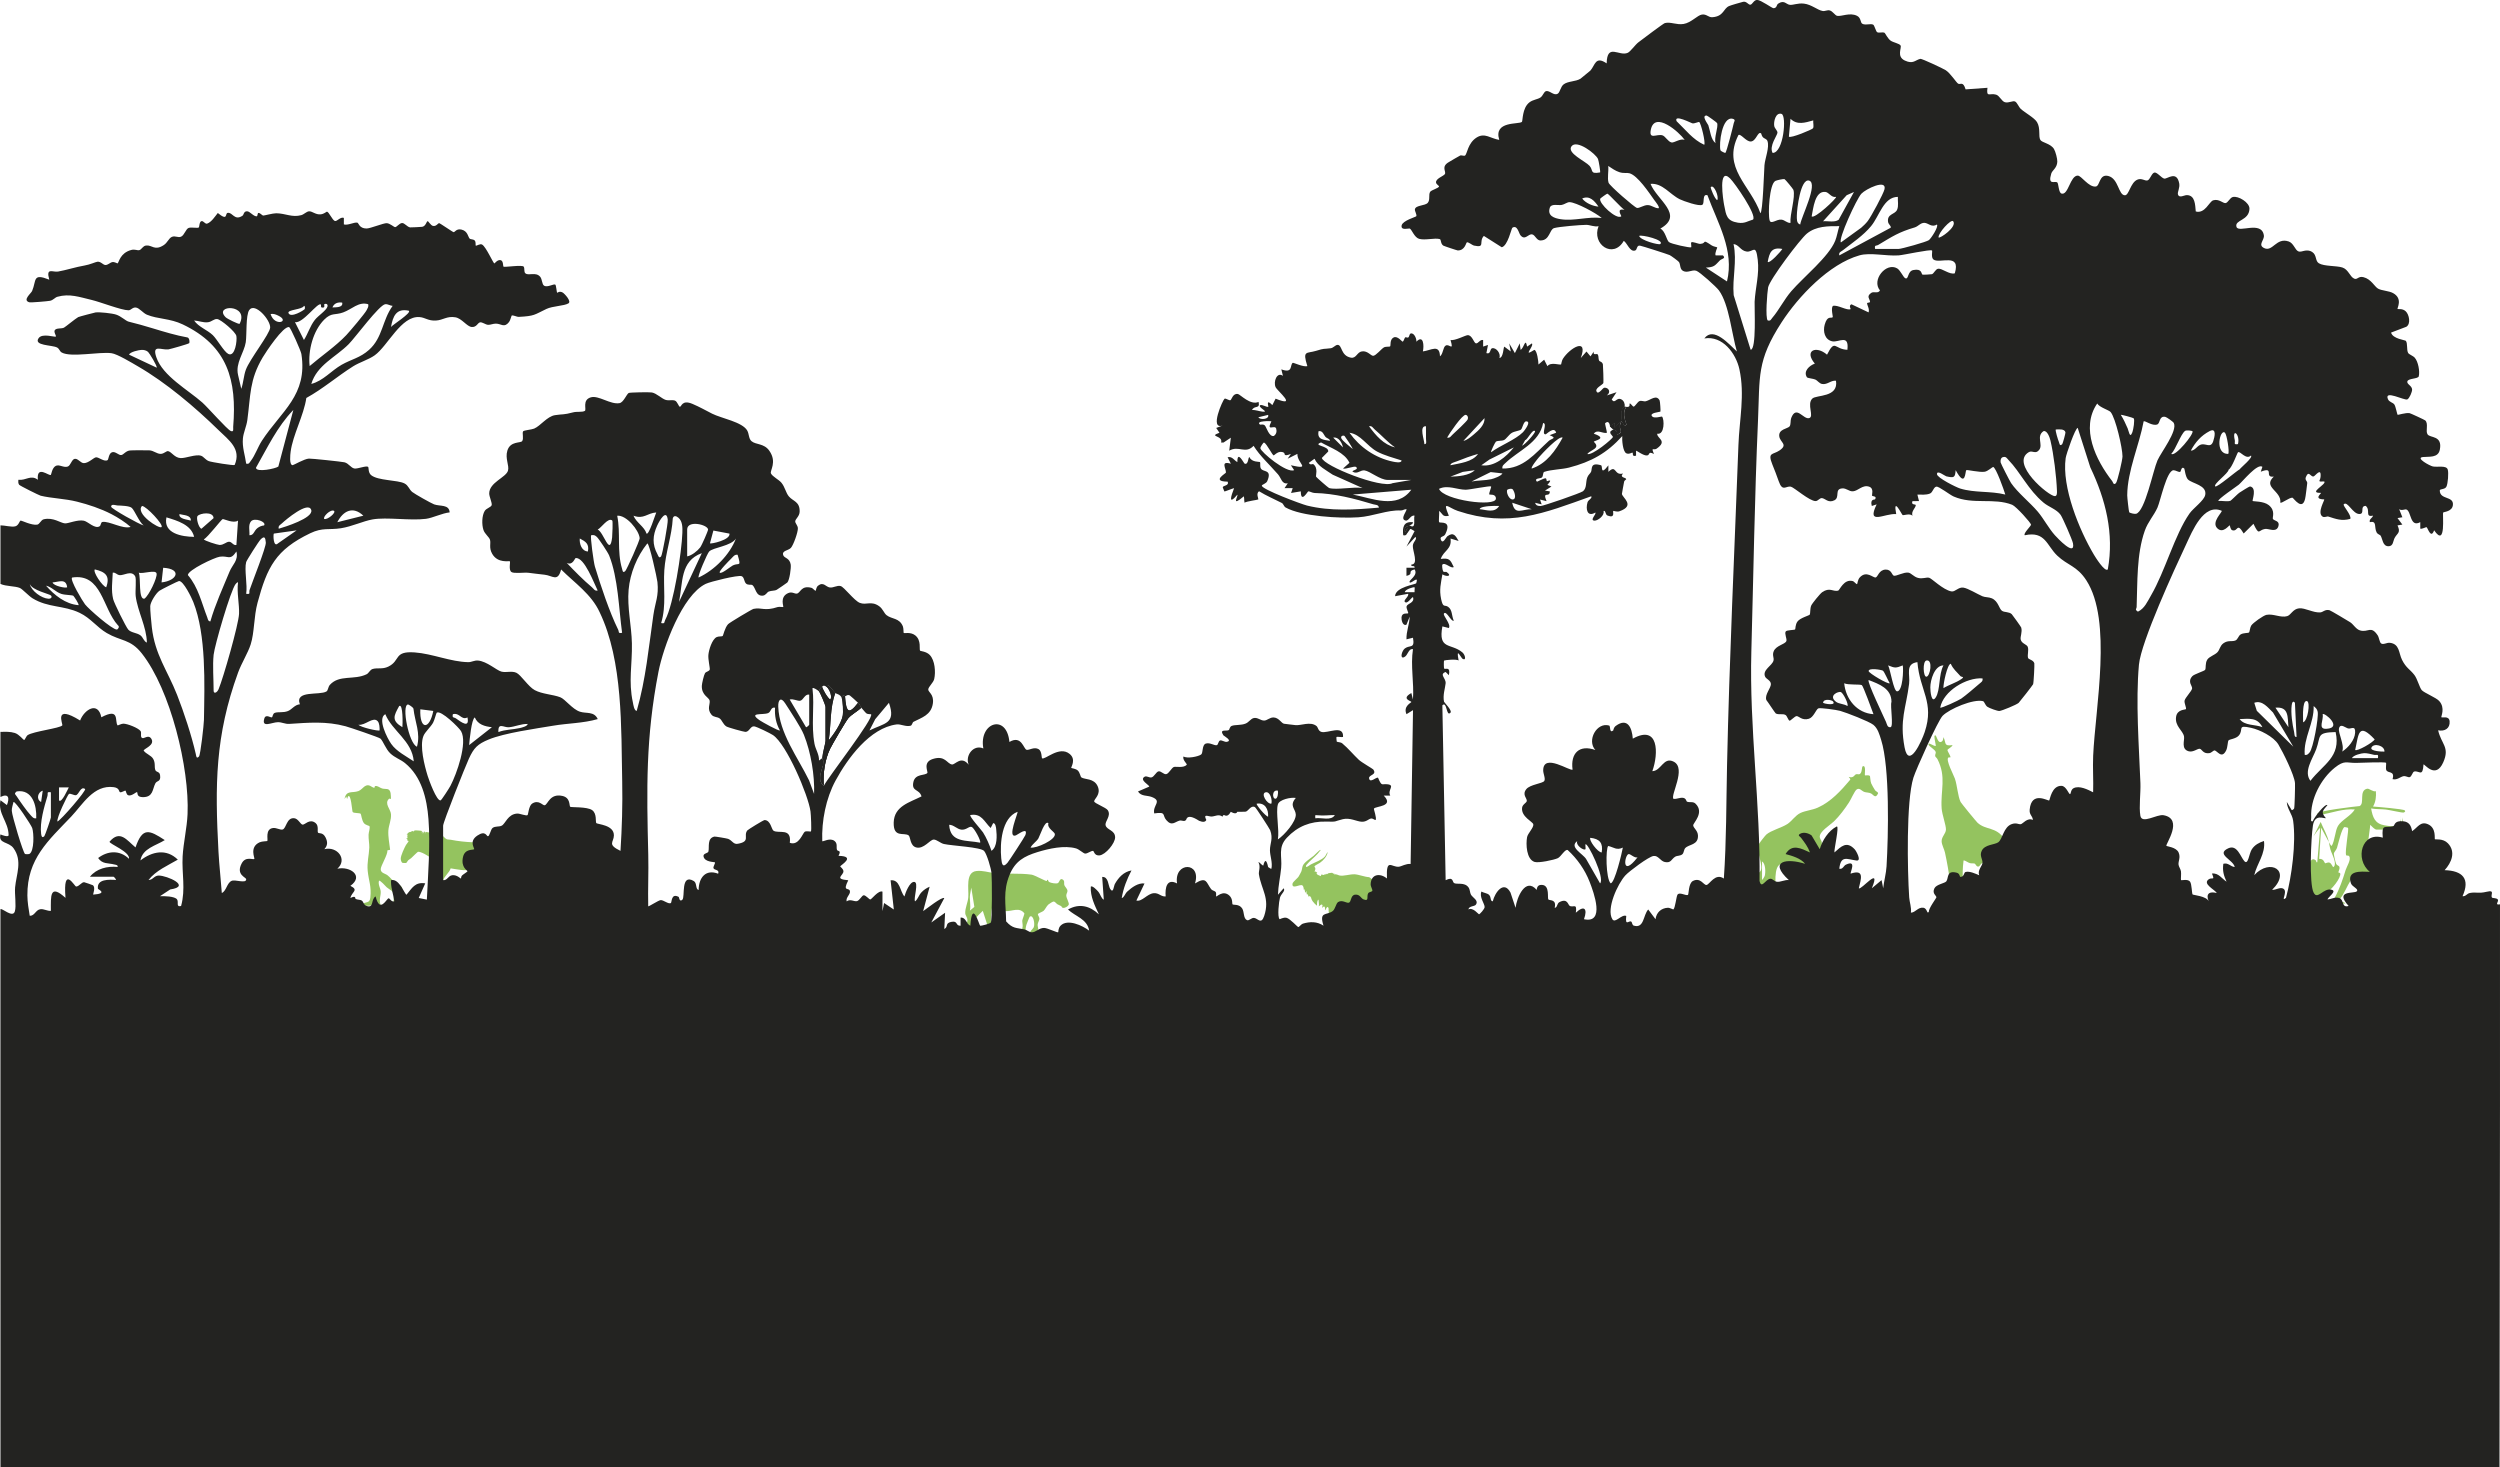 <?xml version="1.0" encoding="UTF-8"?>
<svg id="Layer_2" data-name="Layer 2" xmlns="http://www.w3.org/2000/svg" viewBox="0 0 1368.8 803.42">
  <defs>
    <style>
      .cls-1 {
        fill: #232321;
      }

      .cls-2 {
        fill: #94c35f;
      }
    </style>
  </defs>
  <g id="Layer_1-2" data-name="Layer 1">
    <path class="cls-2" d="M529.31,507.42c-.42-.2.8-2.87.65-1.42s-1.11,2.88-1.25,3.85c-.1.72.23,2.32.02,3.25.44,1.27,1.75,1.73,2.88.98-.79-2.71.22-7.1,1.51-9.62,1.14-2.22,3.22-4.04,4.98-5.76l3.05,9.48c.31,1.24.35,4.6.99,5.5.59.84,2.63.17,3.5.25-.59-1.91-2.11-3.74-2.61-5.71-.54-2.08-.52-4.97-.39-7.12.04-.61.42-4.07.53-4.25.27-.47.43-.15.72-.07,2.23.61,4.19,2.02,6.84,2.1,3.53.1,7.4-2.38,10.14,1.2.05.54-1.05,3.16-1.15,3.85-.11.74.3,2.24.2,3.4-.1,1.2-1.11,3.87-1.01,4.68.03.21.6.18.65.42.22,1.05-1.02,1.87.75,2.03,1.04.1,1.99-.31,3.01-.3-2.18-2.06-2.1-5.17-1.32-7.9.13-.47,1.62-4.23,1.82-4.37,1.99-1.34,2.97,4.07,2.14,5.88-.24.52-1.52,1.75-1.8,2.31-.59,1.19-.29,3.37,1.47,2.86.23-.07,2.77-3.68,2.81-3.93.11-.74-.38-1.78-.3-2.82.09-1.09.94-2.26.96-3.15.01-.82-.94-2.12-.85-2.5.12-.51,2.51-1.26,3.17-1.87.88-.81,1.55-2.51,2.58-3.42.42-.37,2.47-1.71,2.94-1.66.71.07,1.36,1.1,1.98,1.49.66.41,1.43.64,2.07,1.02.35.21.25.84,1.01.98,1,.2,2.66-.77,3.11-1.63.53-1.03-1.29-3.49-1.3-5.16,0-1.13.79-1.71.63-2.73-.16-1.06-1.53-2.2-1.73-3.02-.26-1.07.35-2.17-.81-2.95-1.6-1.09-1.83,1.43-2.63,1.9-.93.55-3.93-.04-4.82-.56-.58-.34-.57-1.05-.63-1.1-.6-.5-.62.49-.69.55-.34.3-6.66-3.24-8.28-3.48-6.63-.97-14.11-.17-20.79-.93-3.11-.35-6-1.45-9.46-1.07-6.14.68-4.09,9.88-4.44,14.31-.25,3.1-1.79,5.9-1.67,8.8.06,1.47,1.57,2.52,1.1,4.69-.17.81-1.52,2.12-.27,2.76ZM531.01,498.61c.67-2.82-.27-5.77.09-8.69l.69-3.92,1.69,10.55-2.48,2.06Z"/>
    <path class="cls-2" d="M199.61,430.59c-.83.57-2.06,2.06-3.34,2.53-3.42,1.26-6.73-.67-7.64,4.37l.95-1.41.47,1.41.47-1.41c1.71-1.86,2.22,8.04,2.57,8.5.62.8,3.89.4,4.41,1.01.26.31.61,3.66,1.75,5.08.95,1.17,2.99,1.41,3.07,1.72.35,1.24-.48,3.27-.52,4.64-.08,2.35.47,5.1.4,7.09-.16,4.13-1.34,8.14-.87,12.75.56,5.57,2.1,8.27,1.44,14.59-.39,3.68-2.81,1.71-4.71,3.99,3.42,1.26,6.86-.39,10.36,0-1.1-2.57.15-4.99.03-7.29-.1-1.84-1.54-3.79-.96-5.9.53-.61,3.69,3.05,4.23,3.54,1.69,1.51,3.79,1.84,3.98,4.4.08,1.14-1.08,4.92,1.38,4.25.56-.15,2.33-2.68,2.47-3.23.33-1.28-.05-1.97.56-4.14s-2.01-2.3-3.44-3.4-2.84-3.15-4.51-4.45c-1.25-.98-3.72-1.15-3.71-3.33.01-1.9,3.8-7.68,3.69-10.33l1.46-.28c-.38-3.33-1.19-7.29-.96-10.62.21-2.97,1.7-5.81,1.43-8.93-.24-2.77-3.74-5.7-1.17-8.29.43-.43,1.13.09,1.16.04.08-.14-.14-2.98-.2-3.3-.64-3.02-2.56-1.89-4.63-2.47-1.22-.34-2.49-1.63-3.82-1.33-.35.08-.26,1.01-.52.97-1.58-.27-2.8-2.48-5.28-.78Z"/>
    <path class="cls-2" d="M721.94,492.65c-.49-.05-.33.08-.45.31-.47.92-.38,1.94-.42,2.93-1.59-1.32-3.27-2.96-3.31-5.18-.29-.09-.13.88-.59.47-.12-.11.21-.83-.47-.59l-.07.42c-.5-.32-.31-.96-.55-1.43l-.51.26c-.15-.76-.41-1.3-.19-2.09l-.74,1.12-.4-2.07-.38.45c-.01-.68-.16-2.04-.75-2.46-1.29-.94-5.79,2.39-5.45-.88.11-1.11,2.91-3.09,3.43-4.1.39-.75,1.06-1.86,1.36-2.54.43-.97.45-2.19.83-3.18.76-2.02,4.23-4.06,5.94-5.48.87-.72,2.78-2.83,3.55-3.22.09-.05.34-.09.32.07-.59.66-1.11,1.4-1.71,2.05-1.8,1.97-4.41,3.98-6.01,6-.28.36-.63,1.07.02,1.16.34.04,1.81-1.09,2.3-1.35,2.35-1.24,5.99-2.39,7.72-4.38.62-.72.88-1.78,1.57-2.46-.44,2.44-2.36,4.57-4.33,5.96-.52.37-2.89,1.46-2.96,1.98-.03.25.41.58.47.98.08.53-.17,1.37-.44,1.84.68-.26,1.17.32,1.54.71-.75-.06-.3.62.1.93.18.14,1.72.84,1.84.8l.25-.87c.1-.11,1.13.4,1.6.23.12-.04.06-.32.18-.36s.58.12.65.09c.14-.06.04-.38.07-.4.12-.1.36.32.55.31.13,0,.62-.54,1.05-.62.17-.03,1.71-.21,1.8-.21.08,0,.79.76,1.44.52l-.38.45c1.23-.45,2.14.36,3.12.55,2.17.42,5.65-.79,8.12-.68,2.24.1,5.57,1.46,7.97,1.58,1.24.46,4.88,4.42,5.55,5.63.96,1.74.77,3.73.51,5.65-.07.52-.63,3.23-.87,3.44-.03.03-.74-.27-.85-.14-.06.07.2,1.01-.32,1.08l-.25-.4c.18,1.11-.55.63-.57.68-.49.98,2.43,3,2.65,3.88l-.85,10.51c.04.52-.57.4-.78.69-.5.7.18,1.33-1.58,1.6-1.78.28-.42-.53-.15-.91,1.08-1.56,1.18-4.26,1.13-6.22-.04-1.52-.12-2.76-.99-4.02-.27-.17-2.09,4.6-2.26,4.98-.4.88-.91,1.71-1.32,2.57-.75,1.57-.13.98-1.47,2.26-.23.22-.22.62-.5.79-.26.16-1.69.53-1.72.06,0-.14,1.46-1.7,1.74-2.22.56-1.04,2.51-6.26,2.47-7.23-.04-.76-.41-2.71-1.43-2.07l.13-.85-.59.47c.6-1.84-.87-2.49-1.86-3.68-.42-.5-.52-1.16-1.05-1.51-.38-.05-2.88,1.53-3.67,1.72-1.13.28-5.55.22-5.98,1-.26.48-.06,1.97-.13,2.6-.22,1.92-.45,2.58-.16,4.7.17,1.24,1,3.54,1.02,4.54,0,.22-.67,2.22-.79,2.29-.29.17-1.86.56-1.94.07.14-.74.88-.68,1.25-1.26-.15-1.94-.04-4.03-.68-5.91-.19-.56-.66-1.14-.88-1.72-.26-.67-.38-2.11-.81-2.5-.69-.63-.87.78-1.14,1.17s-1.08.68-1.11.86c-.12.79.3,2.54.32,3.52.02,1.18.08,3.65-.16,4.7-.08.35-1.28,2.48-1.5,2.61-.49.3-1.31.16-1.87.27.32-.46.81-.74,1.15-1.26,2.24-3.5.03-11.55.09-15.6-.93-1.51-1.23.87-1.99,1.33.13-.76.22-1.36-.2-2.07-.7-.15-.93.37-1.39.74-.04-.6.59-1.1.17-1.71-.46-.57-1.45.52-1.84.8-.34-.11.06-.49.06-.53l-.27-3.03Z"/>
    <path class="cls-2" d="M1275.08,461.08c.4.63,1.02,1.87,1.57,2.1,1.81-3.09,1.8-8.2,3.47-11.01,1.88-3.17,7.2-5.56,9.17-8.98-6.33-.51-12.37,1.78-18.4,2.92-.66.12-2.13.33-2.12-.56.02-1.62,20.86-4.03,23.15-4.21,2.99-1.41-.59-8.48,4.16-9.51,1.05-.23,3.17,1.87,4.76,1.37.24,2.89-.08,5.85-1.55,8.39,2.26.17,16.59,1.33,17.37,2.12.54.54,0,.99-.68,1.19-.64.19-7.92-1.47-9.66-1.66-2.66-.29-5.43-.1-8.09-.59.88,4.82,2.03,8.33,7.34,9.24,5.36.92,9.7,1.27,8.46-5.55l.53,4.73h.52s.53-4.21.53-4.21c-.39,1.28.79,6.22,0,6.84-.07.05-.96-.59-1.03-.53-1.79,6.53-5.69,12.7-6.33,19.47,1.83.27.74-2.05,1.83-3.17,1.43-1.48,2.54.33,3.17.35.48,0,1.71-1.31,2.64-1.21,1.1.11,1.71,2.28,1.89,2.4.09.06,1.9-.47,1.97-.55,1.44-1.52-2.52-11.58-3.19-13.77-.16-.51-.86-1.6-.16-1.95,2.51,2.45,4.08,16.84,5.57,17.87.63.44,4.55-3.37,3.52,2.28-.22,1.22-1.13,2.06-1.33,2.89-.31,1.3,0,2.63-.27,3.94-2.58,12.84-19.92,10.76-21.91-2.55-.72-4.8.8-4.63,2.16-7.72,1.33-3.03,1.67-6.96,3.84-9.85,1.03-1.12.96-.32.57.56-.9,2.01-3.7,6.57-3.49,8.61.04.39,2.53,1.12,2.56-.05,1.13-5.62,4.97-10.75,4.84-16.5h-11.32c-.98,0-2.69-1.97-3.42-2.63-.06,3.24-2.3,13.41-.79,15.79.79,1.24,3.24,3.8,3.83,5.66.9,2.84-.08,6.55.11,9.34.11,1.63,1.2,6.81,2.47,7.54,1.04.6,2.93.15,3.32,1.15-1.06.17-7.04.72-7.32.48-.65-.57-.03-3.06-.17-3.77-.57-2.87-3.23-5.93-1.98-9.86-10.75-2.3-10.91,8.44-16.27,14.54-.25,1.64,2.83,1.07,3.11,2.3-1.12.14-7.37-.4-7.36-1.31.66-.61,1.23-1.21,1.67-2,2.67-4.82,4.4-10.01,5.95-15.1.59-1.92,3.22-5.85,1.89-7.59-.44-.58-1.5-.03-1.66-.61-.69-2.49,1.71-14.18,1.03-14.91-.06-.07-1.69-.44-1.81-.42-1.55.23-3.6,9.61-4.19,11.4-.37,1.13-1.58,2.33-1.73,3.03-.12.58.98,5.14,1.31,5.8.42.85,1.46.84,1.69,1.52.44,1.3-.52,2.3-.49,3.05.02.43,1.36-.15.99,1.49-.81,3.54-6.51,10.29-10.21,10.88-7.34,1.16-16-6.13-13.8-13.8.49-1.69,3.59-7.26,4.62-9.33-.28.88-1.83,6.07-1.58,6.31l4.21,1.05c-.26-2.1,1.12-5.05,3.41-3.12.33.27-.02,1.23.79,1.01l1.58-18.94c-1.4,1.38-2.53,3.15-3.68,4.74,1.33-2.61,2.72-5.23,3.95-7.89,1.47,3.7,3.68,7.15,4.48,11.05l-4.21-7.89-1.09,17.07c2.55-.17,2.75,2.02,3.26,2.37.33.23,1.41-.74,2.55-.25.91.39,1.68,2.47,1.86,2.39,1.88-.81.47-4.69-.15-6.17-1.64-3.93-1.35-3.25-2.22-7.52Z"/>
    <path class="cls-2" d="M1059.89,402.78c.36.36,1.21,3.72,2.51,3.52,1.46-.23,1.54-1.55,1.67-2.72,1.67,3.32-.03,5.06,4.97,4.38-.16.99-2.64,2.13-2.75,2.62-.17.73,2.05,3.66,1.56,4.13-.08.08-.84-.16-1.1.07-1.53,1.36,2.91,9.53,3.6,11.55,1.28,3.75,1.62,9.78,3.13,12.78.36.71,8.5,10.67,9.29,11.39,4.62,4.19,10.03,1.99,14.68,8.79,4.37,6.4.99,11.91,1.82,18.86.21,1.74,1.53,2.32,1.61,3.18.39,4.46-.48,9.92,0,14.7.28,2.8,1.78,6.21,1.97,8.41.09,1.09-.45,1.98-.38,2.72s1.69,2.05.13,2.54c-1.25.4-2.76-.7-4.11.05-.22-1.4,1.33-2.13,1.57-3.4.53-2.88-.63-9.91-1.3-12.98-.36-1.64-.89-3.14-1.47-4.7l-.82,8.55c.01,1.93,1,5.84.76,7.47-.14.95-1.23,1.45-1.44,2.15-.18.59,0,2.03-.08,2.11-.14.14-3.93.53-3.97-.2-.02-.32,2.38-2.72,2.68-4.47,1.32-7.86-1.52-18.19-4.61-25.43-.4-.94-2.8-6.04-3.25-6.32-1.39-.88-2.69,1.65-2.85,1.74-1.46.88-1.94-1.24-2.58-1.45-.7-.23-1.69.02-2.55-.24-1.12-.33-2.17-1.17-2.97-1.41-.74-.22-.53.13-.59.58-.79,5.92-.42,16.94,0,23.07.17,2.44,1.44,6.07,1.47,8.03.02,1.01-.8,1.85-.67,3.08.09.88,1,1.61.79,2.62h-5.56c.1-1.23,1.33-1.58,1.79-2.77.98-2.53.8-12.36-.44-14.69-.25-.48-.8-.82-1.16-1.22-.03,1.76-.53,3.63-.61,5.35-.11,2.28.47,5.97.21,7.84-.11.79-.81,1.36-.96,2.14-.12.6.08,2.47-.02,2.57-.16.15-3.69.21-4.38.39,2.31-2.12,2.61-4.72,2.8-7.73.71-11.07-1.03-22.85-3.37-33.65-.42-1.95-1.78-4.2-1.83-6.16-.05-2.48,2.28-4.18,2.37-6.38.1-2.25-2.12-8.29-2.35-11.51-.72-9.83,2.75-17.29-2.31-27.12-.3-.59-1.11-1.15-1.22-1.6-.21-.82.44-1.56.29-2.22-.34-1.44-3.71-3.12-3.91-4.06-.4-1.84,3.2,1.25,3.97.6-.23-1.55-.7-3.44-.8-4.97-.04-.68.41-.97.79-.59Z"/>
    <path class="cls-2" d="M968.54,500.49c.29,2.03,1.69,3,2.94,4.41-.86.29-3.9.99-4.17-.24-.09-.4.47-1.12.41-1.59-.02-.18-1.47-.68-1.72-3.01-.54-5.09.87-10.34-1.27-15.36l-1.68,3.78c-1.09-.29.21-2.23,0-2.94l-1.26,1.26c-.45-1.81.79-4.53.82-5.71,0-.2-.81-.1-.83-.43-.02-.26.51-.78.35-.97-.11-.14-.69.02-.76-.05-.25-.27,2.32-2.31,2.54-2.71,1.72-3-2.17-9.97-1.2-14.24.15-.65,3.73-5.18,4.36-5.74,2.65-2.31,8.28-3.67,11.5-5.75,2.76-1.79,4.32-4.77,7.33-6.14,2.68-1.23,6.32-1.51,9.34-2.86,7.19-3.2,12.73-9.28,17.69-15.17.62-.55-.87-1.53-.66-1.67,2.52.9,3.07-1.1,3.9-1.42.75-.3,1.5.31,2.21-.22,1.4-1.03.73-4.07,1.68-4.25,1.82-.36.72,4.74,1.04,5.05.19.19,2.08-.41,2.75.4.13.15.17,2.78.66,3.98.31.76,1.63,3.05,2.12,3.77s1.64.85,1.65,1.73c-1.45,3.14-2.49.75-3.84.04-1.1-.59-2.63-.45-3.76-.87-1.45-.54-2.58-2.5-4.18-1.26-1.12.86-3.02,5.3-4.06,6.9-2.35,3.63-5.26,7.56-8.37,10.57-1.99,1.93-7.99,5.52-7.72,8.51.08.91.93,1.88,1.09,2.73.64,3.39-1.69,5.37-2.65,8.09-2.25,6.38-5.19,25.78-3.96,32.19.35,1.81,1.77,2.02,2.08,3.6-.66-.05-3.43.39-3.79,0-.15-.16.41-.98.33-1.42-.09-.52-1.2-1.1-1.37-2.3-.27-1.9.59-5.04.64-6.99.13-5.13-.79-10.24-.44-15.38-.65.1-.67,1.8-.77,2.38-.28,1.64-.21,4.46-.57,5.74-.17.61-1.1,1.19-1.49,2.3-.5,1.43-.83,4.97-.95,6.63-.08,1.08-.35,5.93-.21,6.57.21.96,1.53,1.58,1.89,2.47-1.01-.09-2.18.16-3.16,0-1.63-.25-.48-1.22-.64-2.26-.69-4.68.42-6.81.84-11.42.15-1.66-.13-3.38,0-5.04.4-4.7,1.03-9.39,1.26-14.1l-6.51,1.64c-3.42-2.01-5.04.45-5.59,3.71-1.07,6.32.74,18.28,3.38,24.2.22.5,2.59,3.55,2.41,3.68h-4.21c1.22-1.82-.35-2.15-.74-3.25-1.48-4.1-1.4-9.54-3.79-13.88-.27-.49.03-.71-.94-.54.4,3.98-.55,8.99,0,12.84ZM964.75,471.66v10.1c.41-.12,1.38-1.89,1.45-2.13.58-1.95.52-6.81-1.45-7.97Z"/>
    <path class="cls-2" d="M248.05,490.41c-.5.04-.59-.57-.92-.75-1.14-.64-2.41-1.6-3.4-2.53-.69-.65-1.12-1.51-1.68-2.19-.17-.21-.22-.39-.55-.34-.12.72-.23,3.57-.56,4.03-.08.11-1.04.18-1.37.62s-.28,1.37-.33,1.42c-.1.08-2.51.13-2.51-.3.28-1.5,1.76-1.65,2.4-2.7.96-1.56.9-4.95.9-6.81,0-.97-.13-6-.43-6.5-.21-.35-1.39-1.33-1.82-1.89-.67-.88-1.1-1.92-1.92-2.71-1.06-1.02-5.67-3.72-7.03-3.37-.25.06-3.23,3.03-3.73,3.48s-1.17.75-1.57,1.13-.8,1.32-1.13,1.49c-.17.09-1.66.02-1.89-.03-.8-.17-1.06-1.61-1.09-2.3-.05-1.59,1.98-5.94,2.84-7.47.24-.43,1.48-1.91,1.44-2.13-.05-.3-.71-.32-.75-.37-.05-.06.59-.85-.7-1.03l1-.31c-.13-.39-.8-.23.04-.48l-.55-.44.6-.15-.71-.94c1.03.2.36-.26.47-.52.02-.06.91-.68.96-.71.16-.07.51-.01.77-.11.47-.18,1.37-1.04,1.24-.14h.19c-.04-.6.3-.15.37-.19.1-.06.11-.4.4-.48.45-.13,3.83.14,3.96.29.05.06-.1.75-.08.97l.64-.73-.09,1.16c.42-.03.38-1.03.78-1.11.47-.09.48.73.41,1.01.4.08.14-.67.25-.76.17-.15,3.82.74,4.45.56l-.06.78c.35.07.03-.35.5-.37,1.01-.03,3.07.36,4.01.75,1.01.42,1.84,1.99,3.03,2.33.62.18,1.28.08,1.89.2,4.09.8,8.2,1.25,12.4,1.4,4.42.15,8.27-1.12,11.91,2.18.74.67,1.85,2.49,2.3,2.84.28.21,1.88.51,2.55.81,1.99.92,3.69,2.57,4.78,4.43l-.4.16c.44.5,1.14,1.31.92,1.93l-.97-1.25c.15,1.07.78,2.09.71,3.18-.36-.18-.03-.56-.74-.45-.1,2.04-.33,4-.3,6.04l-.48-1.21c-.29.8.59,1.97-.5,1.33.14.53.21,1.02.43,1.54.4.96,1.5,1.59,1,2.49-1.07-1.28-2.13-1.5-2.42-3.27-.07-.4.03-.82.05-1.22l-.46.94c-.22-1.96.61-3.77.85-5.7.33-2.58.43-4.11-1.15-6.25-.83-1.13-1.9-2.31-3.44-2.23-.1,1.78-.68,3.74-1.57,5.28-.47.81-1.52,1.73-1.76,2.6-.62,2.26,1.26,4,2.18,5.83.66,1.32.07,2.84.08,4.27.01,1.71.33,3.45.54,5.14-1.05,1.07-1.66,1.9-1.83,3.45l-2.72-.22c.27-.97,1.78-2.05,1.98-2.88.32-1.33.15-5.27-.32-6.57-.56-1.55-1.95-2.81-2.78-4.14-.52-.85-.77-1.83-1.37-2.63-.43.26-.57.58-.76,1.02-.54,1.25-.65,3.58-1.11,4.44-.34.64-2.33,1.97-2.99,2.65-.8.81-3.13,4.24-3.58,4.51-.41.24-1,0-1.33.35-.37.38-.22,1.47-.29,1.46l-3.11-.25c.4-1.58,2.26-2.28,3.28-3.27.43-.42,3.76-4.1,3.88-4.37.58-1.3.78-3.15,1.06-4.5.38-1.82.92-3.39.63-5.33-1.31.4-2.47,1.2-3.77,1.62-3.62,1.17-7.68.05-11.35-.48-.16.66-.55,1.23-.92,1.79-.65.99-2.7,3.32-3.01,4.11-.86,2.18,1.68,3.69,3.11,4.79.23.18.26.54.5.66.38.19,1.89.21,1.85.77l-.23,2.82Z"/>
    <path class="cls-1" d="M673.85,443.73c-1.04,2.01-2.22,2.6-3.56,1.78.95-.66,1.2-1.76,1.79-2.17.8-.57,1.54.42,1.77.39Z"/>
    <g>
      <path class="cls-1" d="M890.34,222.69c-.73.22-1.15.76-1.45,1.41.14-.47.33-.94.56-1.41-2.69,1.81-1.29,4.96-1.81,7.38-.06.27-3.05,3.57-3.53,4.2v-2.68s-2.68,1.79-2.68,1.79c.9.8,1.73,1.26,2.46,1.38-.22.14-.45.27-.68.4.49.43,2.28-.51,2.22,2.66,3.91-1.29.36-2.34,1.77-6.25,1.08-2.97,1.46,2.66,3.14.9.35-.37-2.95-5.84,0-9.79ZM887.49,230.81c.01-.05.03-.1.04-.16h.04c-.02.06-.05.11-.08.16ZM888.45,228.02c-.07-1.13,0-2.23.27-3.33.03,1.19-.06,2.3-.27,3.33ZM771.83,287.71c-3.41-2.11-5.03,6.14-.89,3.57-.04-4.51-1.27,1.06-1.77-.01-.81-3.64,1.73-2.88,2.66-3.56ZM462.66,381.23c-.15.01-1.1-1.38-1.78.89.61,1.8.92,7.75.51,9.84-.81,4.06-4.84,10.17-7.62,13.32,1.31-8.6.56-17.52,3.56-25.83-2.38-2.28-3.66-5.85-6.76-3.83,2.4-1.3,5.53,5.08,4.08,7.39-1.31-.36-4.9-6.71-4.45-7.13-.92.7-1.43,1.59-1.78,2.67.76.86,3.57,7.58,3.57,8.46v18.7c0,1.16-1.56,6.37-1.78,9.36-.02.22.77,1.13.78,2.1v.02c-.09.52-.16,1.04-.23,1.56v.02c-.84,3.52-3.45,8.27.34,11.44-.68-6.27.6-14.51,3.38-20.23,1.17-2.39,8.59-15.1,9.98-16.75,1.72-2.07,5.11-3.78,7.14-5.78-.41-.41-.82-1.7-1.78-2.66-5.55,7.27-6.5,4.36-7.13-3.57Z"/>
      <path class="cls-1" d="M681.18,273.42l.23,1.82c1.21-.83,7.29-1.53,7.57-1.8.17-.17-1.46-3.45.42-4.44,3.96,2.45,8.26,4.24,12.39,6.37.95.49,1.13,1.94,2.13,2.5,8.67,4.9,29.92,6.05,39.84,5.36,8.07-.55,15.95-4.11,23.18-3.73,1.05.06,2.03-.79,3.11-.71.6.58-3.85,5.5-.43,6.23,1.76.37,2.7-3.26,4.89-2.66-.76,1.45,1.18,7.74-2.67,5.34-.93.67-3.48-.08-2.66,3.56.5,1.07,1.73-4.5,1.77.01,1.52-1.53.37-2.51,3.56-.46l-4.44,8.47,4.9-5.34c1.17,1.41-1.28,2.46-1.42,4.88-.17,2.77,3.31,10.22-.8,10.27-.43,1.73,1.96-.02,1.77,1.76h-4.46v4.47c4.4-1.08.07-2.48,4.45-3.57,2.27,3.43-3.76,6.09-2.65,7.12.9.84,5.13-4.16,3.55.44-.26.76-11.42,2-11.58,7.12l7.13-1.32c.65,1.45-2.76,3.49-1.77,4.45,1.39,1.35,3.42-2.29,4.44-2.66,1.1,3.2-3.04,3.49-3.48,5.03-.35,1.2,1.19,3.5.82,3.87-.34.33-3.4-.61-3.62,2.23-.1,1.37.58,4.84,2.71,4.01l1.78-4.45c-.16,4.36-1.9,8-1.77,12.46l3.56-.88c1.13,6.23-1.64,3.8-4.41,5.83-1.67,1.23-2.92,5.85-.5,4.85,2.27-.94,2.24-4.81,4.91-4.44-1.42,9.19.66,18.29-.01,27.6l-.88-3.56c-5.87,3.27.04,4.32.01,4.9-.01.4-4.63,2.27-2.67,6.68l3.57-2.22-1.31,84.23c-2.49-.29-4.93,1.33-6.4,1.5-4.07.47-7.04-5.15-6.56,6.45-3.85-3.16-8.72-2.42-8.92,3.1-.04,1.33,1.01,2.8.95,3.51-.05.74-1.78.68-2.25,1.4-1.15,1.76.73,4.64-2.55,3.45-1.5-.55-2-2.86-4.57-2.62-2.78.26-1.97,4.09-3.64,4.43-1.26.26-3.54-1.75-5.75-.37-1.2.75-1.53,3.87-3.04,4.98-3.42,2.5-7.48-.03-4.97,7.96-3.51-2.34-7.38-2.3-11.34-1.1-.86.26-1.97,1.85-2.46,1.85-.45,0-4.48-4.6-6.47-5.07-1.74-.4-3.63.89-3.77.76-1.33-1.24-.38-9.75.21-11.82.61-2.13,3.17-3.68,2.01-5.11l-3.12,3.56c.15-4.91,1.32-9.83,1.76-14.7.59-6.4-1.9-11.16,3.1-16.5,5.91-6.31,12.93-9.06,21.41-8.86,6.69.14,3.89,0,9.25-1.32,3.92-.97,7.62,1.3,10.39,1.4,2.74.1,3.72-1.69,5.29-1.79.79-.05,2.01,1.08,2.25.81.8-.91-1.13-5.91-.89-6.22,1.12-1.45,11.28-1.07,5.35-7.13h3.58c-1.69-2.98,2.7-5.55-1.26-6.15-3.55-.53-3.2,1.58-5.45-3.66-1.16-.29-4.36,3.15-4.88.43-.39-2.05,4.56-1.85,2.27-4.93-.28-.38-6.36-3.85-7.87-5.26-2.89-2.71-5.85-6.32-9.07-9-.95-.79-2.58-.61-3.03-.97-.1-.08-.26-2.46-.15-2.52.55-.32,2.63.2,3.59-.01.45-7-8.5-1.79-11.85-2.79-1.8-.54-1.82-2.48-2.65-3.19-3.34-2.76-8.73-.11-11.64-.53-1.61-.23-5.42-.58-6.21-.75-1.43-.31-2.76-3.28-5.59-3.43-2.19-.12-3.54,1.67-5.25,1.7-1.95.04-3.7-1.95-5.85-1.34-1.5.42-2.62,2.28-4.22,2.95-2.55,1.08-5.75.57-7.65,1.29-1.23.47-1.19,2.02-1.66,2.31-1.29.79-5.37-.84-2.93,2.88.19.29,5.32,2.99,1.78,3.56-1.02.17-2.66-.99-3.51-.78-1.11.26-1.05,2.48-1.95,2.63-1.38.23-3.84-1.64-5.99-.89-2.14.75-1.36,5.15-2.53,5.98-1.61,1.14-7.6,2.36-9.61,1.07-.86,1.63,2,4.14,1.77,4.44-1.55,2.09-6.09.91-7.11,1.32-1.24.49-2.74,3.66-4.16,3.91-1.41.26-2.78-1.78-4.2-1.52-1.3.23-2.37,2.96-3.86,3.31-1.35.3-2.62-1.08-3.85-.33-2.89,1.76,2.64,4.49,2.65,5.36l-6.2,2.67c1.78,2.82,4.94,1.99,7.62,3.05,5.84,2.29.26,4.48,1.27,8.97,6.81-1.01,4.24.89,6.6,3.64,3.08,3.59,4.71.93,7.38.26,1.19-.3,3.1,1.31,3.84-1.22.95-1.41,3.2-.95,6.76,1.36,2.1.87,3.42.71,3.94-.47-1.92-3.75,1.22-1.74,3-1.87,2.01-.14,3.76-1.5,5.91.09.05-.53.27-.95.89-.89,1.34.82,2.52.23,3.57-1.78,1.98,1.08,3.17,1.08,3.57,0,1.34-.06,4.16.03,4.71-.11,1.38-.37,2.87-3.69,4.99-2.45.65.38,8,11.78,8.31,12.61,1.79,4.69-.13,7.23-.11,10.99.02,3.09,1.55,6.72.8,10.15-.67.03-1.37-.85-1.77-.89-.9-4.17-1.79-4.46-2.67-.89-.77-.02-2.31-2.22-2.66-1.78,1.31,2.25.02,5.06.26,6.56,1.33,8.5,6.14,13.05,2.88,22.86-1.63,4.89-3.48,1.23-5.53,1.03-1.49-.15-2.78,1.72-3.88,1.23-2.06-.94-1.42-4.46-2.6-6.35-1.62-2.62-4.86-1.85-5.29-2.28-.38-.39.26-2.99-1.81-4.87-3.48-3.14-6.92.87-7.2.53-.16-.19.27-1.63-.23-2.4-.43-.66-1.91-.82-2.47-1.56-2.85-3.75-2.35-7.13-8.87-3.17,3.73-12-11.62-12-9.82,0-5.65-2.98-6.63,2.41-6.24,7.12-2.68.19-3.65-2.04-6.57-1.78-3.55.31-6.43,4.84-9.46,4.02l4.45-9.35c-3.53-.4-6.93,2.14-9.4,4.4-1.37,1.25-1.63,3.17-3.07,3.61.84-5.31,2.86-10.43,5.34-15.14-4.28.75-7.11,3.86-9.1,7.41-.63,1.12-.79,5.44-2.54,2.74-1.16-1.77-.85-6.81-4.4-6.59l.88,12.46c-1.49-.75-1.72-2.87-3.1-4.48-.57-.67-3.25-3.54-4.03-2.64-.26,5.53,2.22,10.36,4.45,15.14-4.99-4.7-10.79-6.14-16.92-2.65,3.85,3.74,10.65,5.2,11.57,11.57-3.63-2.8-11.83-6.65-15.64-2.72-1.4,1.44-1.15,3.49-1.29,3.62-.39.37-5.86-2.36-7.72-2.39-2.86-.03-4.61,2.54-6.89,2.4-1.38-.08-2.55-1.32-3.85-1.59-4.45-.96-6.42-.29-10.06-4.4-.12-9.41-1.84-16.46,1.91-25.52,3.09-7.44,7.91-10.13,15.23-12.4,6.26-1.94,14.83-3.85,21.16-2.02,1.69.49,4,2.74,4.93,2.82,1.31.11,3.08-1.5,4.39-1.48.46.01.64,2.76,3.48,2.48,3.35-.32,8.63-6.68,8.58-9.95-.07-3.91-4.55-3.92-5.2-6.49-.57-2.24,3.18-5.07,1.22-8.26-.95-1.55-7.41-3.78-7.49-4.89-.11-1.33,3.92-3.71,1.93-8.24-1.99-4.54-7.1-3.58-8.94-4.88-.58-.41-.72-2.64-2-3.81-1.08-.99-3.43-1.22-3.55-1.37-.26-.32,2.86-4.54-.81-7.62-5.74-4.83-13.73,3.58-15.22,2.3-.19-.17-.05-3.87-1.77-4.92-2.47-1.5-5.24.64-6.62.32-1.72-.39-2.69-8.25-9.43-4.31-1.47-15.75-16.87-10.63-14.27,3.56-5.32-2.4-10.16,3.88-8.01,8.91-4.22-5.25-7.37.13-9.19-.14-2.77-.42-3.67-5.17-10.46-3.01-5.74,1.81-2.48,6.98-3,7.65-1.23,1.58-6.58.26-7.63,4.9-1.22,5.44,3.21,3.71,4.44,7.94-6.47,3.29-14.97,5.29-15.23,14.27-.24,8.7,5.57,5.27,8.16,7.07,1.07.74.7,5.69,4.15,6.6,4.16,1.1,7.49-4.25,9.58-4.31,1.63-.04,3.69,2,5.6,2.43,4.56,1.02,20.16,1.68,22.02,3.82,1.53,1.76,3.77,9.46,4.03,12.01.31,3.1.41,26.1-.38,27.2-.46.65-5.59,1.92-5.83,1.73-.56-.42-4.39-14.85-5.37,0-2.25-.92-2.34-4.75-5.34-4.45v4.44c-3.01.12-1.21-2.93-5.2-2.08-3.44.74-1.38,2.66-3.71,3.87l.43-8.9-7.56,5.34,7.12-13.34c-1.07-1.05-10.06,6.1-11.57,7.12l3.55-13.36c-1.69.68-3.24,1.73-4.49,3.08-1.63,1.75-1.92,3.81-3.52,4.94-.89-1.87,2.27-10.53-.45-10.67-2.48-.13-4.79,5.94-5.34,7.99-2.55-2.88-2.32-9.32-7.58-8.89l1.77,16.03-5.33-3.57-.89,4.45v-10.68c-2.32-.84-5.94,4.29-6.68,4.3-.59,0-2.48-2.39-3.59-2.31-1,.06-2.25,2.89-3.73,3.22-1.56.34-3.7-1.39-5.61.14-.63-2.11,2.3-3.96,1.77-5.75-.6-2.03-4.16.73-.89-5.82-8-.74-2.64-2.53-2.64-4.91,0-1.34-1.79-2.47-1.79-2.67,0-.55,9.07-5.61-.9-5.79,1.75-3.45-.48-2.21-.85-3.31-.5-1.45.47-3.36-1.29-4.8-2.49-2.04-6.4.51-6.76.09-.43-11.04,2-23.48,7.29-33.22,6.57-12.11,18.76-28.84,33.44-30.72,2.19-.29,5.07,1.42,7.63.72.86-.23.95-1.81,1.58-2.14,4.48-2.32,9.64-3.67,10.6-9.96.79-5.18-2.65-6.29-2.52-7.8.15-1.52,2.79-3.62,3.27-5.68.87-3.83.41-10.24-2.46-13.19-1.85-1.92-5.09-2.08-5.27-2.3-.62-.75.87-5.67-2.7-8.44-2.55-1.97-5.92-.96-6.27-1.29-.16-.15-.04-2.52-.44-3.55-1.87-4.78-6.11-3.92-8.97-6.2-1.41-1.12-2-3.45-4.02-4.89-4.42-3.16-7.02-.4-10.63-1.84-3.09-1.23-8.55-8.69-10.48-9.2-1.97-.52-3.93,1.06-5.97.77-2.14-.29-3.41-3.32-6.39-.97-1.03.8-1.14,2.65-1.26,2.74-.4.29-1.5-1.35-2.41-1.59-5.66-1.46-5.92,2.83-7.91,3.18-1.32.22-2.61-1.23-4.78-.28-4.82,2.12-2.37,7.31-2.7,7.6-.23.2-2.13-.25-3.06.05-7.3,2.4-8.65.07-13.21.99-.85.17-13.18,7.55-13.94,8.39-1.8,1.99-2.65,6.21-2.92,6.43-.5.42-2.28.12-3.34.64-2.54,1.26-4.28,7.03-4.52,9.77-.22,2.46.94,7.2.76,7.96-.23,1.01-2.02,1.14-2.59,2.01-.62.96-1.73,5.71-1.76,6.99-.13,5.24,3.98,6.25,4.29,8.07.34,2-1.63,4.59,1.04,7.74,1.2,1.41,3.09,1.02,4.45,2.01,1.29.93,1.83,3.19,3.66,4.37.9.59,9.51,2.96,10.39,2.98,2.2.05,2.72-3.21,4.79-3.03,1.39.12,8.89,3.81,10.36,4.8,7.38,4.98,19.28,32.72,20.53,41.82.23,1.61.64,10.54.23,10.9-.29.27-2.38-.39-3.37.18-1.11.65-3.23,7.92-8.2,6.06,1.1-8.53-6.19-4.79-8.95-6.64-1.1-.74-1.5-5.72-4.85-5.81-.65,0-9.13,5.24-9.46,5.68-2.37,3.07,2.03,6.04-5.26,7.32-2.39.42-2.94-1.79-5.25-2.71-.62-.25-7.12-1.34-7.49-1.25-4.13.91-2.71,5.64-3.28,8.14-.26,1.14-3.09.94-2.68,2.81.66,3.12,5.95,2.9,6.23,3.15.35.32-.98,2.3-.82,3.08.28,1.42,3.48.64,2.59,3.16-6.91-2.67-10.63,2.24-10.7,8.9-1.84-.4-.78-3.81-2.65-4.9-7.35-4.3-4.62,8.73-6.26,10.25-1.61,1.5-1.83-1.46-1.95-1.52-4.23-2.32-3.75,2.88-4.31,3.29-1.22.89-4.09-1.7-5.61-1.57-1.21.1-6.59,3.68-6.82,3.38-.22-9.35.26-18.75.03-28.1-.9-36.35-1.43-64.23,5.59-100.33,2.61-13.41,12.99-41.86,25.84-48.09,2.55-1.24,17.66-4.93,19.64-4.23,1.51.54,1.32,2.85,2.37,3.97,1.1,1.17,2.99.47,3.57.92,1.86,1.43,1.78,6.2,5.73,5.78,1.7-.19,2.22-1.84,3.2-2.23,1.46-.58,3.2-.33,4.38-.97.45-.23,5.56-3.74,5.81-3.99,1.21-1.23,2.15-8.03,1.86-9.84-.58-3.58-3.36-3.46-4.01-4.92-1.2-2.74,2.69-2.65,4.12-4.21,1.39-1.53,3.96-8.75,3.81-10.83-.1-1.43-1.45-2.68-1.45-3.61-.02-1.36,2.33-2.74,2.42-5.3.19-5.66-3.62-5.71-5.91-8.43-1.67-1.99-2.12-5.15-4.08-7.5-1.44-1.73-4.84-3.31-5.71-5.06-.75-1.53,3.49-6.13-.88-12.41-2.94-4.23-7.46-3.2-9.83-5.32-1.52-1.37-1.25-3.92-2.27-5.74-2.64-4.74-14.25-6.72-19.24-9.27-4-2.04-6.72-3.62-10.7-5.33-5.86-2.52-6.05,1.58-6.92,1.55-.71-.02-1.39-2.95-2.81-3.41-1.46-.47-3.38.14-4.99-.35-2.16-.66-4.95-3.58-7.56-4.07-1.28-.25-12.15-.06-12.7.28-1.21.74-2.82,5.15-5.01,5.56-4.98.93-11.47-4.44-15.74-3.17-4.89,1.44-2.16,6.78-3.27,7.42-1.42.83-4.36.25-6.36.79-5.46,1.46-5.47.86-9.95,1.54-4.33.66-7.95,5.88-11.43,7.36-1.39.59-5.66.89-6.06,1.52-.61.95.47,3.9-.49,5.3-.87,1.27-6.48-.1-8.12,5.22-1.35,4.37,1.16,8.13.34,10.99-1.07,3.75-10.28,6.43-10.28,12.49,0,1.76,1.65,5.13,1.36,6.34-.3,1.23-2.89,1.69-3.83,3.23-1.59,2.63-1.65,7.51-.68,10.42.75,2.22,3.09,3.81,3.57,5.35.62,1.93-.71,4.33,1.21,7.69,3.1,5.42,9.29,3.73,9.69,4.12.36.35-.81,4.7.83,5.85,1.41.99,7,.15,9.36.43,3.05.37,5.65.74,8.74,1.05,4.43.44,7.3,4.26,9.12-2.87,7.47,7.45,16.56,13.51,21.11,23.43,12.83,26.74,11.74,63.29,12.34,92.77.26,12.67-.14,25.27-.94,37.88-7.46-3.6-3.66-4.63-3.61-8.45.08-5.88-8.99-6-9.64-6.79-.55-.68.45-5.15-2.28-7.08-2.77-1.96-11.53-1.41-11.99-1.81-.66-.56.25-4.97-4.31-5.96-6.96-1.51-7.89,4.77-9.7,5.12-1.1.21-3.21-3.29-6.87-.9-1.77,1.14-2.17,6.03-2.42,6.25-.76.67-4.24-.89-5.71-.81-5.19.28-6.47,5.62-8.51,6.63-1.52.76-3.54.14-4.99,1.25-1.07.83-1.6,4.54-2.57,4.54-.8-.02-1.3-3.36-5.75-.38-4.92,3.3-1.32,6.98-1.82,7.51-.51.53-4.98-.46-6.05,4.21-1.32,5.79,2.48,7.38,2.46,7.82-.01.3-2.3,1.66-3.01,2.34-.56.55-.48,1.61-.55,1.66-.22.17-2.18-2.18-4.83-1.81-2.27.31-2.64,2.93-4.96,2.7v-29.84c0-1.96,12.27-32.7,14.1-36.67,2.75-5.98,4.74-7.98,10.87-10.52,8.67-3.58,25.83-5.95,35.22-7.53,8.17-1.38,16.47-1.33,24.46-3.63-1.97-4.39-6.3-2.9-9.76-4.05-4.19-1.37-8.12-6.93-10.79-7.92-4.14-1.55-9.92-1.71-13.94-3.88-3.56-1.9-7.52-8.35-10.08-9.52-2.6-1.18-5.62.1-8.26-.65-2.65-.75-7.85-5.6-12.74-6.04-1.96-.18-3.56.92-5.27.89-9.66-.16-19.63-4.64-29.42-5.34-11.57-.82-7.62,4.51-14.44,7.8-3.21,1.55-5.91.5-8.52,1.27-1.49.43-2.11,2.31-3.34,2.9-6.91,3.34-14.91.09-20.07,5.77-1.06,1.16-.96,3.07-1.9,3.64-3.79,2.3-17.51-.84-14.55,7.03-2.83.19-4.29,2.82-6.58,3.71-2.63,1.02-5.25.32-7.09.95-1.28.44-1.19,2.17-1.57,2.45-.64.47-3.41-2-4.22.64-1.67,5.44,4.11,2.07,7.47,2.04,2.1-.02,3.98,1.08,6.13.94,10.43-.66,20.22-1.6,30.9,1.3,2.38.65,18.34,6.06,19.08,6.76,1.52,1.47,2.84,5.63,5.33,8.03,2.47,2.39,5.64,3.36,8.05,5.31,9.13,7.37,12.04,19.42,12.9,30.74,1.08,14.07-.21,29.98-.88,44.07l-4.45-.89,3.56-8.01c-5.56-.91-7.25,2.62-10.24,6.22-.87-.02-3.32-7.34-7.12-8.01-1.52-.28-1.39.06-1.37,1.36.05,3.26,1.37,6.96,1.81,10.23-1.58.61-2.46-1.65-3.12-1.63-1.05.03-4.78,8.58-7.13-1.03-2.66,1.62-.88,6.23-4.47,5.36-2.37-.58-1.97-2.38-3.16-3.12-.78-.48-2.11-.36-3.25-.82-.51-.21.35-2.2-2.93-.54.67-3.42,4.86-4.24,0-6.67,7.59-5.41-.13-10.88-7.13-9.37,5.74-5.13-.07-12.48-7.13-10.69,1.85-2,1.9-3.96.66-6.44-1.47-2.94-3.62-2.03-4.09-2.59-.61-.74.57-3.71-1.38-5.3-3.27-2.63-5.88,1.09-7.1.89-1.25-.2-2.34-3.3-4.62-3.52-4.2-.42-4.24,5.61-6.33,6.19-1.26.35-3.34-1.03-5.16-.83-4.6.5-2.65,6.55-3.21,7.12-.14.15-2.87.1-4.19.7-5.81,2.63-2.51,8.76-2.9,9.12-.69.61-4.78-1.65-6.92,2.42-3.34,6.33,2.42,7.56,2.45,8.71.06,2.53-6.03-.02-7.97.86-2.64,1.2-2.8,5.43-5.37,6.7-.54-7.49-1.42-15.17-1.83-22.67-1.95-36.49-1.87-63.37,10.72-98.03,1.87-5.16,5.4-10.73,6.89-15.38,2.13-6.63,1.7-15.27,3.79-22.94,5.3-19.55,9.95-28.91,28.82-37.99,6.84-3.3,10.27-1.7,16.85-2.75,6.03-.95,12.2-3.93,17.3-4.83,7.76-1.37,20.59.8,29.24-.32,3.61-.46,9.04-3.16,12.96-3.52-.26-4.53-5.27-3.2-8.51-4.4-1.66-.62-10.62-5.68-11.95-6.76-1.76-1.42-2.05-3.55-4.23-4.68-3.81-1.99-14.61-1.47-18.34-4.59-1.65-1.39-1.21-4.12-1.58-4.45-1.03-.9-5.6,1.1-7.46.85-2.02-.27-3.17-2.85-5.57-3.41-1.64-.37-17.95-2.09-19.41-2.02-2.53.12-8.41,3.61-8.92,3.61-1.99-.12-1.27-5.92-1.1-7.32,1.17-9.18,7.24-19.98,8.6-29.48,9.08-4.99,16.9-11.83,25.64-17.34,3.57-2.25,8.47-3.64,11.8-6.02,7.23-5.2,14.45-21.73,24.55-20.93,3.13.24,4.72,2.14,8.94,1.9,3.99-.22,5.95-2.54,10.61-1.79,3.61.57,6.34,5.11,9.03,5.32,2.68.22,3.21-2.27,4.5-2.53,1.3-.26,2.99,1.27,4.46,1.35,1.32.06,2.75-.69,4.29-.66,2.99.05,4.53,2.49,7.17-.88.75-.96,1.26-3.39,1.41-3.5.68-.49,2.78.74,3.94.68,8.71-.46,8.39-1.12,15.1-4.33,3.44-1.64,9.74-1.63,12.08-3.07,1.81-1.11-2.17-5.34-3.12-5.9-1.81-1.08-2.99.22-3.11.11-.16-.16-.53-4.15-.94-4.45-.89-.65-4.4,1.8-6.25.5-1.08-.77-.97-3.44-1.99-4.72-2.38-2.98-6.24-.51-8.12-1.94-.98-.75-.33-2.63-.95-3.67-.71-1.18-10.59.44-11.1-.03-.3-.28,0-3-1.42-3.52-1.81-.54-3.35,1.76-3.55,1.76-.61,0-4.46-8.93-6.68-10.3-1.21-.74-3.19.91-3.55.52-.16-.17.16-1.85-.46-2.67-.72-.93-2.27-.59-2.86-1.15-.92-.88-.96-4.13-4.51-4.94-2.71-.62-3.55,1.41-4.24,1.43-.46,0-7.49-4.95-7.97-4.95-.6.01-1.58,1.94-3.41,1.5-1.15-.27-2.44-2.57-2.85-2.57-.67.02-.95,2.7-2.97,3.08-.47.09-6.32.37-6.65.32-1.67-.25-3.03-2.52-4.48-2.38-1.41.14-2.86,2.23-3.71,2.24-.7,0-2.79-2.08-4.62-2.17-1.74-.08-9.01,2.92-11.04,2.92-4.02,0-4.31-3.05-5.01-3.2-1.79-.39-5.16,1.63-7.41.96v-3.58c-1.85-.7-3.67,1.92-4.79,1.72-1.54-.26-3.31-5.14-4.55-5.1-.23.01-1.48,1.24-3.3,1.44-2.87.32-4.65-1.79-6.45-1.65-1.34.1-2.76,1.7-4.23,2.1-5.07,1.39-8.64-1-13.74-1.03-1.81-.01-6.69,1.31-7.04,1.26-.87-.12-1.44-1.37-2.67-1.45-.54-.03-.44,1.83-.9,1.86-1.86.13-3.71-2.77-5.38-2.76-1.85.01-1.69,1.92-2.45,2.43-4.44,2.98-5.36-2.01-8.13-1.56-1.54.25.32,4.76-5.39.07-1.49,1.85-3.5,5.02-5.83,5.81-1.13.39-1.97-1.58-3.09-1.36-1.23.24-1.14,3.15-1.47,3.44-.65.59-3.94-.25-5.54.27-1.57.52-2.37,4.01-4.18,4.8-1.69.75-3.22-.71-5.07.13-1.75.8-2.32,3.14-4.46,4.52-5,3.24-6.27-.16-9.59.19-1.86.2-2.45,2.21-3.76,2.54-1.12.29-2.35-.66-4.44-.09-6.18,1.7-6.65,6.81-7.44,7.35-.12.09-1.74-.96-2.87-.72-1.28.26-2.43,1.64-3.79,1.6-1.37-.04-2.43-1.98-4.38-1.8-.89.09-4.1,1.58-6.99,2.06-4.69.78-10.45,2.63-14.55,3.32-2.99.5-6.79-2.44-4.81,4.46-9.29-3.71-6.93.33-9.41,6.19-.56,1.32-5.4,4.99-1.59,6.17.84.26,10.09-.55,11.41-.81,1.76-.35,2.66-1.81,4.04-2.2,6.65-1.88,12.07.16,18.77,1.74,4.78,1.13,16.24,5.64,20.15,5.66,1.39,0,2.16-1.75,4.09-1.5,1.83.24,3.88,3.03,6,3.92,5.93,2.46,12.57,1.95,19.62,5.32,24.51,11.71,29.71,30.42,27.6,56.13-.08.96.52,2.99-1.32,2.22-2.03-.85-12.58-12.93-15.59-15.6-7.83-6.92-21.66-14.5-25.15-24.73-2.52-7.38,2.72-3.84,6.64-4.36,1-.14,10.99-2.96,11.37-3.42.28-.33.18-2.74-.91-3.09-6.51-1.18-12.75-3.08-19.06-5-5.37-1.63-8.08-2.37-13.2-3.66-1.65-.41-4.07-2.96-6.89-3.87-2.25-.72-8.94-1.45-11.21-1.19-.49.06-9.08,2.32-9.52,2.56-1.61.9-6.99,5.38-7.8,5.78-1.41.71-4.02.07-4.98,1.3-.84,1.08.92,3.23.51,3.59-.51.45-7.38-2.01-9.41.85-2.94,4.18,7.26,3.69,10.07,5.11,1.32.67,1.37,2.09,2.6,2.77,5.09,2.83,20.65-.54,27.24.37,3.17.43,11.11,5.26,14.31,7.11,15.55,8.98,31.46,22.47,44.28,35,5.6,5.47,12.62,10.26,8.82,19.09-.59.41-12.68-1.53-14.2-2.13-1.83-.73-2.74-2.44-4.2-2.93-2.89-.97-8.46,1.47-11.26,1.28-3.28-.22-4.81-3.34-6.74-3.79-.97-.23-2.25,1.45-4.05,1.49-2.17.05-3.91-1.85-6.26-1.93-1.83-.07-9.12-.08-10.61.06-2.25.21-3.51,2.3-4.69,2.5-1.49.26-3.16-2.08-5.05-1.54-1.89.55-1.96,3.92-2.47,4.29-1.73,1.24-5.03-1.75-6.42-1.5-1.35.24-4.01,3.16-6.56,3.19-1.82.03-3.34-2.7-5.06-2.36-1.69.33-2.23,3.71-3.84,4.24-2.25.75-4.63-1.35-6.51-.39-2.08,1.07-2.47,4.79-2.7,4.95-1.05.78-7.93-5.68-7.12,2.67-3.94-2.94-6.4.51-10.69,0-.03,1-.18,1.78.41,2.7.36.56,10.95,5.81,11.8,6.02,5.89,1.44,13.36,1.6,19.91,3.26,6.32,1.6,12.85,3.73,18.95,6.88,3.36,1.74,7.58,4.43,10.41,6.96-4.39,1.34-11.7-3.35-15.47-2.73-.86.14-.82,1.89-1.44,2.32-2.57,1.77-6.45-2.55-8.69-3-3.54-.72-8.48,1.59-10.34,1.46-2.51-.18-6.35-3.46-11.62-2.25-1.55.35-2.23,2.74-3.63,2.95-2.98.47-8.5-2.28-8.97-2.24-.72.06-1.04,2.68-3.04,3.17-2.1.5-5.76-.56-8.07-.55v32.06c2.98,1.42,8.07,1.1,10.67,2.25,1.35.6,4.85,4.37,6.86,5.61,8.6,5.29,17.03,3.76,25.85,8,6.04,2.9,9.35,7.82,14.8,11.03,7.73,4.53,12.93,3.22,19.17,11.12,15.78,19.95,26.18,62.9,25.09,88.02-.32,7.5-2.28,15.75-2.7,23.13-.52,9.35,1.73,17.93-.85,27.2-2.95.69-1.18-2.07-2.19-3.59-1.21-1.8-7.2-1.88-9.39-1.77l5.63-3.71c11.85-1.73-1.79-7.59-6.25-7.61-2.56-.02-3.26,2.51-5.62,2.41,4.05-5.17,10.49-7.87,16.03-11.12-6.28-6.16-14.06-4.51-20.47.44,1.12-6.63,8.59-8.13,13.34-11.14-8.61-5.62-12.19-7.18-16.03,4.01-4.8-4-8.49-9.84-14.23-3.12.03,1.29,11.28,5.47,10.67,9.36-5-4.84-11.56-4.52-16.9-.44,2.29,3.47,5.61,2.66,8.91,3.55.83.21,2,.23,1.75,1.34-5.53-.54-11.52.84-15.15,5.35h12.92c.15,0,1.4,1.2,1.33,1.77-3.68-.23-10.63-.62-9.87,4.82.05.37,5.71,2.6-2.6,3.21-.2-.18,1.48-4-.2-5.15-.21-.14-4.49-1.62-4.74-1.64-1.41-.1-2.76,2.35-4.4,2.37-.86.01-7.29-12.18-5.82,6.2-8.64-7.81-8.04-1.2-8.01,7.12-1.96.17-3.78-1.17-5.74-.91-2.61.34-3.14,3.75-5.84,3.59-.6-3.64-1.25-7.44-1.28-11.13-.17-20.08,11.48-30.01,24.01-43.19,6.25-6.57,12.21-17.51,23.21-16.11,3.51.45,2.73,2.7,3.63,2.82.91.12,2.55-1.12,2.9-.88.3.2.33,2.14,1.52,2.53,1.85.6,4.43-2.03,4.79-1.73.47.38-.43,2.7,3.13,2.74,5.76.05,5.23-4.35,6.87-7.52.88-1.71,3.18-.7,2.58-4.58-.31-2.07-2.11-1.4-2.6-2.79-.62-1.78.17-3.7-1.13-6.02-1.13-2.01-3.9-2.68-5.24-4.55,0-1.15,6.63-2.97,4.05-6.73-1.36-1.96-3.68.01-4.54-.11-1.72-.23-.46-2.89-1.21-3.9-1.29-1.72-7.18-4.02-9.44-4.04-1.12,0-3.02,1.09-3.13.96-1.77-2.26,1.46-9.94-8.9-4.45-1.83-8.96-9.31-4.26-11.63,1.76-14.84-9.19-9.26,2-9.76,2.67-1.19,1.58-15.94,3.29-18.95,5.34-.86.58-1.46,2.65-1.99,2.67-.33,0-2.69-3.12-5.05-3.85-2.61-.81-5.2-.64-7.87-.59v35.63c4.51-2.15,5.08.55,3.55,4.45l-3.54-2.66c-1.54,7.47,4.36,11.67,4.46,19.13-.06,1.27-3.64-.01-4.46-.43-1.35,5.19,4.48,3.84,7.14,7.55,5.02,6.98,1.53,14.29.88,21.42-.35,3.72.77,10.2-.15,13.2-1.17,3.82-7.08-2.08-7.88-1.19v105.17s0,100.17.02,200.33h1368.26l.27-199.23v-.29s0-108.66,0-108.66c-3.32.58-.31-1.67-1.25-2.71-.78-.87-2.74-.59-3.09-.97-1.16-1.33,2.01-4.41-3.01-3.19-4.46,1.08-5.73-.01-9.11.65-1.72.33-2.27,2-4.04,1.76,4.28-9.56.05-13.94-9.81-14.25,3.75-4.12,6.27-10.01,1.8-14.7-2.69-2.83-6.85-1.95-7.13-2.23-.34-.34.9-6.2-3.83-8.23-4.17-1.79-5.64,1.91-8.65,3.8-.51-2.96-1.64-5.1-4.88-5.41-5.27-.49-4.42,2.48-5.56,2.75-4.47,1.08-6.3-1.72-5.62,6.22-11.53-3.52-15.53,11.87-7.11,18.7-4.93-.16-12.74-.93-10.32,6.3.67,1.98,4.45,3.03,3.19,4.39-1.31,1.4-12.46-.85-4.46,8.01-3.98,1.22-2.43-3.43-5.05-4.32-2.39-.81-4.3.61-6.53.75.36-1.38,5.44-4.54,2.2-5.33-4.48-1.09-7.47,5.67-9.72,1.71-2.64-4.68-1.46-30.42-.45-36.85,1.06-6.75,6.32-3.53,7.07-4.07-3.03-3.41-1.51-4.13.89-7.1-1.23-1.15-7.73,7.26-8.03,8.88-1.46.24-.82-1.2-.87-2.2-.55-9.81,5.28-21.07,12.91-27.18,5.32-4.24,6.29-2.57,11.55-2.62,2.28-.02,15.96-.65,16.52-.05.24.26-.28,2.82.1,3.9.74,2.07,4.89.18,3.47,5.03,2.41.7,4.19-1.26,5.99-1.61,1.17-.23,2.53.73,3.29.56,1.34-.32,1.54-2.95,2.69-3.14,2.74-.45,4.54,3.21,4.97-3.84.48-.5,6.6,8.37,10.82-1.19,3.69-8.33-1.07-9.84-2.81-17.51,3.55.75,6.6-1.01,6.29-4.9-.26-3.24-4.04-1.82-4.51-2.24-.36-.31,2.35-5.06-1.26-8.97-1.68-1.82-8.19-4.41-9.49-5.88-1.21-1.39-2.39-6.14-4-8.25-2.36-3.14-4.5-3.75-6.8-8.34-1.87-3.74-1.26-8.75-6.71-9.34-1.61-.17-3.5,1.21-4.74.35-.9-.62-1.09-3.22-1.87-4.41-3.75-5.65-5.19-1.34-9.72-2.73-2.25-.69-3.55-3.32-5.36-4.47-1.44-.9-10.68-6.43-11.32-6.58-2.5-.6-3.48,1.11-5.08,1.21-3.83.26-8.32-2.57-11.54-2.24-3.42.34-4.49,3.66-6.5,4.27-3.53,1.08-7.57-1.45-11.38-.7-1.66.32-7.39,4.33-8.37,5.9-.69,1.11-.8,3.42-1.16,3.73-.53.46-3.13.13-4.66,1.13-1.25.81-1.49,2.8-2.91,3.32-1.98.73-3.97-.32-6.5,1.51-1.89,1.37-1.96,3.48-3.2,4.83-1.48,1.62-4.58,2.4-5.64,4.16-1.24,2.04-.56,4.62-1.15,5.54-.41.65-6.02,2.36-7.01,3.46-2.87,3.18.13,5.23-.12,6.79-.23,1.42-3.8,4.99-4.12,6.6-.28,1.43,1.2,4.14.71,4.67-.36.38-4.69.08-5.34,4.08-.86,5.25,3.73,7.56,4.33,10.86.39,2.15-1.77,6.92,2.54,8.12,2.49.69,4.76-1.52,6.07-1.37,1.16.13,1.78,2.93,5.27,2.39,1.14-.17,2.2-1.49,2.74-1.49,1.52-.03,3.98,5.09,6.47-.05.81-1.65.79-4.78,1.26-5.42.5-.68,4.13-.84,5.71-2.75,2.75-3.35-1.26-5.91,6.65-4.15,4.8,1.06,12.3,4.78,14.94,9.11,2.45,4.03,8.82,16.85,9.11,21.2.1,1.54-.18,13.23-.48,13.85-.18.36-1.05,1.09-1.34.87l-2.67-4.45c.14,3.8,2.95,6.51,3.48,10.32,1.67,12.23-.76,30.34-3.93,42.23-3.17,2.52,1.08-3.29-1.3-4.96-1.78-1.25-4.34.79-6.27.5,10.72-10.43-1.07-17.5-9.8-8.01,1.46-6.37,6.28-11.68,5.33-18.7-2.68.86-5.02,2.09-6.63,4.5-1.59,2.39-1.96,8.93-4.13,6.52-2.1-2.33-3.91-9.29-8.81-7.01-7.04,3.26,2.85,6.3,3.55,10.24-2.36-.2-3.51-2.54-6.24-1.77-.52,3.9.2,6.38,1.77,9.8-2.6-1.66-4.4-4.92-8-4.45,1.77,4.19.11,1.85-1.74,3.13-3.66,2.54,3.34,5.64,4.41,7.55-3.93-1.08-6.21.28-4.46,4.46-1.26-2.8-8.44-3.34-8.79-3.68-.47-.46-.41-5.72-1.42-7.03-1.27-1.64-4.59-.53-4.93-.86-.2-.2.2-3.65-.05-4.87-.27-1.33-1.18-2.44-1.31-3.57-.24-1.96,1.28-3.87.01-6.71-1.28-2.86-6.43-3.28-6.66-3.58-.6-.8,9.6-14.76-1.55-16.78-3.64-.66-11.88,5.06-12.7.3-.84-4.8.24-12.53.03-17.84-.8-20.32-2.65-44.7-.81-64.88,1.14-12.5,19.56-52.53,25.85-65.9,3.39-7.2,9.5-22.61,19.47-18.37.51.69-5.83,6.17-2.44,9.56,3.26,3.26,6.45-1.87,6.88-1.55.12.09.23,2.31,1.39,2.66,3.15.97,2.34-4.71,6.2,1.77l5.35-5.31c3.34,6.93,2.53,3.37,6.41,2.8,1.98-.29,6.25,2.32,7.3-1.64.76-2.88-2.42-2.73-3.05-3.81-.47-.82,1.63-4.41-2.26-7.56-2.8-2.27-8.51-1.97-8.85-2.28-.33-.3,2.53-7.31-1.44-7.97-.34-.05-5.19,2.99-5.91,3.5-.75.51-4.42,4.22-4.79,4.35-1.77.64-4.6-.11-6.57.12-.92-.67,10.26-8.17,11.12-8.91,2.19-1.86,10.3-11.96,12.94-9.78l-.89,2.66c7.89-3.07,1.48,3.41,7.13,2.68-6.29,5.88,4.34,7.83,3.57,14.24.6.66,4.83-2.77,6.61-2.71.57.02,5.97,8.48,7.22-.81.28-2.06.72-5.24.9-7.11.12-1.24-1.42-1.65-.74-3.34,1.58-3.92,2.55-.08,4.16-.33.95-.15,4.39-5.42,3.88.24-.21,2.35-2.14,2.71,2.02,2.48,1.59,1.51-9.36,6.46-1.77,6.24.33.31-4.4,3.49,1.77,3.57.34.36-4.08,7.37-.92,9.43,1.01.66,2.44-.25,3.12-.04,4.36,1.37,7.21,2.59,12.06,1.29.82-2.12-4.32-7.25-3.56-8.01,2.02-2,4.9,5.33,8.5,5.34,3.3.01.02-4.33,3.51-4.45,2.85,2.35-.69,6.33,4.03,5.35-.45,1.44-2.26,1.84-1.78,3.56,4.1-.93,2.21,2.85,3.74,5.65.56,1.03,1.92,1.28,2.19,1.76,1.08,1.87,1.1,5.71,4.17,5.78,2.81.07,2.57-2.84,3.46-4.51,1.45-2.74,3.52-2.73,1.6-6.9l2.65-.46-2.66-3.56,2.67-.44-1.77-4.45c1.29,1.04,3.15-.05,3.92.18,2.79.85,1.93,10.13,7.65,6.94v3.57c.99.35,3.2-.99,3.47-.8.68.47,2.38,6.68,4.11,1.69,6.76,9.94,4.4-9.04,4.98-9.73.34-.39,4.95-.46,5.31-4.13.49-5.05-7.13-2.66-7.19-7.94-.01-.97,2.71-.4,3.6-2.02.88-1.62,1.33-7.73.75-9.47-.79-2.41-5.67-1.14-8.13-1.65-1.59-.32-9.75-4.7-5.47-5.16,3.31-.36,8.36.63,9.28-4.03,1.55-7.95-5.31-6.29-6.72-8.39-1.25-1.86.65-5.77-1.26-7.63-.34-.33-8.08-3.89-8.54-3.97-2.22-.38-6.35,1.08-6.61.88-.24-.18-1.02-4.53-1.76-5.61-.79-1.16-2.79-1.26-3.52-2.95-2.27-5.28,9.12.9,10.61.15,1.2-.61,2.69-4.15,2.62-5.45-.12-2.11-2.97-2.84-2.62-4.39.41-1.78,5.91-1.32,6.27-2.82.65-2.7-.3-8.01-2.2-10.17-.96-1.09-3.15-1.78-3.62-2.62-.94-1.67-.18-5.17-1.24-6.6-.36-.5-7.18-1.06-8.11-4.54l8.37-3.19c2.57-1.59,1.55-6.63-.31-8.43-1.8-1.74-4.3-1.09-4.52-1.28-.37-.33,3.11-5.64-2.41-8.7-2.31-1.29-6.25-1.32-8.25-2.46-1.97-1.13-3.77-5.24-8.03-6.29-2.82-.7-3.28,1.62-5.07.8-2.36-1.08-3.13-5.04-6.47-6.1-3.25-1.03-9.99-.56-12.84-2.3-2.11-1.29-1.04-4.5-3.63-6.16-3.25-2.1-5.7.43-7.61-.36-1.83-.76-2.55-4.5-5.31-5.43-6.84-2.33-8.7,5.9-13.41,3.63-3.64-1.75.23-4.36-.15-6.93-1.22-8.31-13.95-1.13-15-4.69-1.15-3.92,6.86-3.25,7.11-9.88.13-3.45-6.18-7.27-9.15-6.45-1.57.44-2.59,3.07-3.89,3.31-1.42.27-3.61-2.48-6.82-1.51-2.15.65-4.49,7.52-9.54,6.1-.35-3.59-.29-8.86-4.86-8.95-1.47-.03-4.3,1.94-4.91-.48-.31-1.25,1.17-3.52.71-5.94-1.37-7.19-6.53-2.34-8.16-2.61-1.49-.25-3.92-3.59-5.39-3.33-1.58.28-2.37,3.91-3.81,4.31-1.51.41-3.22-1.47-5.63-.38-3.75,1.69-4.49,8.51-6.72,8.52-3.64.02-3.43-9.14-9.14-10.57-5.09-1.27-4.42,5.52-6.87,5.79-3.9.43-7.85-5.98-9.83-5.99-4.2-.02-5.12,10.93-8.9,9.83-1.68-.49-1.55-5.59-2.35-6.12-1.4-.91-5.27,1.82-3.26-4.82.57-1.86,3.16-3,3.31-6.49.08-1.62-.98-5.55-1.81-6.95-1.81-3.03-6.57-3.46-7.48-4.99-1.18-1.98.23-6.34-1.83-9.75-1.45-2.39-6.57-5.12-8.84-7.2-1.19-1.08-2.01-3.5-3.13-4.06-1.29-.65-3.47.95-5.59.37-1.79-.49-2.95-3.6-4.84-4.15-3.53-1.03-5.44,1.83-4.72-3.75l-11.97.86c-1.43-4.7-2.77-2.38-4.1-3.13-.95-.54-4.15-5.66-6.8-7.37-1.43-.94-13.11-6.38-13.86-6.22-2.83.63-3.91,3.09-8.49.95-4.72-2.18-1.61-7.01-2.36-8.26-.67-1.09-3.97-1.62-5.43-2.64-1.58-1.1-3.04-4.15-3.3-4.28-1.16-.63-2.96.25-4.1-.36-.64-.35-1.48-3.73-2.13-4.1-1.42-.81-4.48.52-6.1-.59-.98-.66-.55-3.19-2.83-4.3-3.96-1.92-8.42.5-10.83.04-1.18-.23-2.4-2.53-4.08-2.97-1.3-.34-2.57.54-3.85.32-2.87-.5-6.08-3.55-10.25-4.04-3.38-.39-5.78.86-7.74.66-2.01-.22-3.04-2.91-6.45-.59-.8.54-.59,2.42-2.48,2.44-.79,0-6.87-4.49-8.94-4.53-1.79-.03-2.63,2.44-3.66,2.61-1.19.19-2.14-2.07-4.09-1.57-1.51.39-6.35,1.77-7.61,2.3-3.21,1.34-2.86,5.64-9.12,6.12-2.28.18-3.13-1.79-5.72-1.46-2.46.31-5.96,4.51-10.1,5.16-3.93.62-7.08-1.29-10.25-.49-.86.23-12.55,9.06-14.46,10.52-1.77,1.35-4.35,5.07-5.83,5.75-4.75,2.19-11.34-5.55-11.57,5.81-6.25-4.28-6.26,1.01-8.94,3.96-.24.26-5.07,4.22-5.37,4.41-2.64,1.68-6.98,1.27-9.33,3.18-1.55,1.26-1.95,4.27-3.08,4.99-2.21,1.44-4.49-1.96-6.56-1.32-1.1.35-1.63,2.5-2.9,3.4-1.64,1.15-4.11,1.14-6.16,2.75-3.99,3.16-3.54,10.16-4.06,10.64-1.66,1.55-15.67-.71-12.41,9.87-4.77-.74-7.94-4.15-12.42-1.28-4.81,3.07-5.13,8.9-6.27,9.82-.58.46-2-.3-2.71.02-.82.36-4.69,2.73-6.13,3.55-4.51,2.54-1.39,5.15-2.24,6.6-.68,1.14-5.26,2.49-4.83,4.73.16.84,1.62,1.72,1.63,1.96.03,1.03-4.26,1.99-4.9,3.1-.95,1.62.14,4.21-1.23,5.9-1.4,1.75-6.6,1.25-7.08,3.56-.21,1.02,1.26,3.1.72,3.86-.28.39-7.42,2.38-7.98,4.98-.65,3.06,3.96,1.47,4.5,1.77,1.05.56,2.49,4.86,5.04,5.6,3.25.94,8.62-.63,11.3.13.9.25.35,2.44,1.93,3.57.34.24,7.55,2.65,7.96,2.66,3.88.04,4.46-4.05,4.93-4.39.69-.51,2.8,1.47,4.03,1.74,6.34,1.4,2.33-2.19,5.32-5.31l9.79,6.21c3.33-.78,5.29-10.33,5.81-10.67,2.71-1.8,3.53,2.95,4.4,4.05,2.64,3.26,4.28-.97,6.54-.4,1.59.4,2.36,3.33,4.46,3.31,5.2-.04,4.81-6,7.47-6.78,2.62-.78,14.59-1.78,17.65-1.77,2.02.01,4.41,1.24,6.69.72-3.97,9.98,8.08,18.13,13.8,8.02,1.99,1.35,3.33,6.23,6.2,5.31,1.26-.4.69-2.89,2.64-2.68.85.09,15.11,4.65,16.3,5.19.75.34,4.77,3.29,5.1,3.81.88,1.37.34,3.88,2.27,4.87,2.5,1.29,4.75-.84,7.16-.12,1.86.56,11.05,8.85,12.45,10.79,5.58,7.66,7.04,24.04,9.8,33.4-4.15-3.8-12.76-13.95-17.81-7.13,9.97-1.64,17.29,8.14,19.2,16.89,3.06,14.04-.01,27.46-.53,41.43-2.19,58.49-4.97,117.03-6.24,175.46-.45,20.63-.31,41.42-1.75,61.94-4.69-3.24-7.74,3.21-9.47,3.52-1.55.27-3.24-4.36-7.47-2.19-2.43,1.24-2.25,7.21-2.67,7.57-.97.84-4.69-1.82-5.79-.02-.64,1.04-1.23,7.32-2.24,8.04-.13.09-1.98-.99-3.07-.92-3.68.21-6.23,2.63-6.7,6.27l-4-5.33c-2.82,3.06-2.15,10.52-7.87,8.85-1.01-.3-.88-1.85-1.43-2.21-1.28-.82-3.43,2.87-2.72-3.1-2.53-1.14-6.05,4.3-7.6,1.81-3.5-5.63,2.95-19.52,7.16-24.07,2.11-2.27,12.66-10.2,15.37-10.58,2.63-.37,3.69,2.8,6.22,3.32,3.48.69,3.5-1.61,5.64-2.92,1.13-.69,2.82-.32,3.98-1.39.8-.74.76-2.52,1.54-3.34,2.06-2.16,7.21-1.56,6.95-6.94-.13-2.69-2.47-3.98-2.61-5.47-.12-1.31,6.36-6.95,1.26-11.91-1.38-1.34-3.22-.45-4.71-1.11-.3-.13-.38-1.72-1.93-2.04-1.81-.37-3.6.79-5.42.52-1.84-1.85,7.17-16.62.21-20.3-5.68-3-6.84,5.02-11.79,5.16,3.49-9.73,3.57-25.73-10.69-17.81-.44-6-2.86-11.69-9.29-7.01-1.31.96-1.32,2.46-1.43,2.54-2.27,1.7-1.35-2.44-2.24-2.71-6.74-2.02-12.37,8.16-7.54,13.4-8.85-3.16-13.68,1.82-12.48,10.7-1.08,1.23-16.07-9.37-16.08.47-.01,1.82,1.42,4.59.57,5.8-.99,1.4-7.78,1.89-9.84,4.48-2.45,3.1.56,5.01.28,6.5-.2,1.06-2.38,1.79-2.58,3.72-.53,4.9,5.87,7.56,6.15,8.99.35,1.79-3,4.91-3.41,7.05-.71,3.79-.4,12.22,4.16,13.58,2.19.65,10.55-1.07,12.69-2.08,1.72-.82,3.93-5.08,5.39-4.45,5.24,4.81,9.43,10.79,12.01,17.42,2.33,5.99,8.57,23.01-3.1,20.46,2.12-5.76.13-7.87-4.46-3.56.8-5.63-1.41-2.56-3.37-3.77-.97-.59-1.16-4.31-5.57-2.04-1.54.78-1.09,3.11-2.64,3.13,1.17-4.9-2.8-3.85-3.45-4.56-.68-.76.89-7.51-3.26-7.96-2.11-.22-2.97.78-3.13,2.73-6.1-7.16-10.92,4.09-11.58,9.79l-2.77-8.34c-3.67-6.93-8.57,0-9.7,4.78-1.63-.09-.63-2.27-2.15-3.63-.9-.8-2.89-1.01-4.07-1.7-1.3,2.95,1.79,6.66,1.76,8.47-.02,1.13-2.66,3.97-3.1,3.97-.34-.01-3.3-4.01-5.79-2.65.32-2,3.28-1.53,4.07-2.61,1.7-2.34-1.72-3.82-2.66-5.46-.65-1.13-.46-2.75-1.35-4-2.18-3.03-6.38-1.46-7.89-2.37-1.08-.64-.26-3.74-4.63-1.58l-1.8-95.74c2.62-2.64,2.05,6.66,4.47,3.99,1.03-1.14-3.47-5.6-3.55-5.95-.79-3.51.64-7.59.87-10.08.27-2.87-3.68-4.86,0-6.23l1.78,1.77c1.04-5.1-1.94-2.96-2.57-3.61-.24-.25-.23-4.23-.08-4.39.29-.28,6.95-.97,7.99-.02-1.58-8.04,1.26-1.4,2.24-.89,2.09,1.08,1.35-2.29-.21-3.6-6.21-5.18-13.34-1.22-10.93-14.21l3.56.89c1.34-2.19-3.58-6.94-2.66-8.01,1.36-1.61,4.01,4.83,5.35,4-1.24-2.61-.69-5.91-3.11-7.59-1.95-1.36-2.74.84-3.82-4.2-1.13-5.39-.12-8.57.68-13.58,2.65,1.62,5.51.82,2.22-1.33-.22-.14-1.46.28-1.81-.36-.43-.81-.69-3.37-.41-3.65,1.46-1.49,4.79,2.45,6.23,1.33-1.95-4.1-2.34-5.01-7.12-4.45,1.61-4.69,6.19-5.23,5.35-11.15l4.44,1.34c-1.72-2.89-2.73-5.09-6.16-2.6-.75.55-2.58,4.86-3.63,1.69-.57-1.75,1.68-1.19,2.48-2.8,3.83-7.78-2.67-5.93-3.35-6.56-.4-.39.19-4.95-.03-6.2,2.04,1.57,1.71,3.48,5.34,2.66-3.75-8.94-.4-4.42,4.89-2.65,27.82,9.31,47.02,1.32,73.07-8.03.68,1.11-1.64,1.96-2.04,3.3-1.13,3.81-.13,8.25,4.27,5.62.77.84-3.34,4.28-.45,4.43,1.79.09,5.71-2.86,4.93-5.32,1.4-.36.75,2.01,2.3,2.58,4.3,1.57,2.62-2.08,3.04-2.59.12-.15,1.97.68,3.29.23,9.1-3.14,1.67-7.43,1.45-9.56-.03-.34,1-5.34,1.22-6.73.09-.57,1.16-1.13,1.14-1.31-.09-1.05-3.92-.7-1.75-3.11-5.04,1.36-3.49-5.27-8.02-.9v-3.56c-4.71,6.11-2.9.28-4.05-.06-6.06-1.78-4.69,2.04-5.44,3.63-.45.97-1.52,1.54-2.09,3.13-.9,2.48-.15,5.72-2.32,7.47-1.23,1-21.5,8.02-23.18,8.09-1.39.05-2.66-.23-3.01-1.76l3.56.87-.88-2.65,3.56.88c-2.5-5.99,1.77-1.49,1.79-5.34l-2.67-.44,3.56-2.22-2.23-.9c3.45-3.85-.05-1.9-.26-2.01-.22-.1-.16-1.55-.68-1.6-1.09-.11-4.65,2.04-4.83,1.83-1.7-2,1.93-1.64,2.65-2.21,1.11-.86.41-2.81,1.48-3.17,3.95-1.3,9.61-1.31,13.53-2.33,12.1-3.13,20.72-7.91,29.1-17.22-.19,2.08.28,8.47,2.23,9.41,1.56.75,3.06-.58,3.45-.33.34.23-.5,2.42,1.88,1.61v-2.68c.22-.26,3.98,2.8,6.01,2.58,1.82-.19.32-2.59,3.8-.8-1.76-4.22-.17-1.79,1.46-2.93,6.18-4.32.12-5.54.31-8.18,4.12.77,3.96-7.91,2.65-9.37-.17-.2-4.1,1.17-5.32-.01-2.14-2.07,4.24-2.49,4.42-2.71.2-.23-.19-5.68-.43-6.13-1.77-3.37-4.75-.33-7.51.43-1.14.32-2.42-.55-3.57-.04-1.07.48-2.45,3-3.16,3-.59,0-1.64-2.04-2.21-1.65-.08.05.14,1.19-.24,1.51-.67.55-1.5.19-1.55.26-2.95,3.95.35,9.42,0,9.79-1.67,1.76-2.05-3.88-3.14-.9-1.41,3.91,2.13,4.96-1.77,6.25.06-3.18-1.73-2.23-2.22-2.66-.19.07-.37.14-.52.22-2.8,1.34.37,3.12.31,3.8-.06.93-11.36,10.37-14.04,9.33,1.92-2.44,7.54-3.02,3.59-6.67-.05-.73,8.07-1.7-.02-4.45,1.91-2.6,4.57-.04,7.12-.45.3-.26-1.18-5.09-.88-5.34,2.37-1.97,2.55,1.61,2.66,1.78l2.67-1.79v2.68c.48-.63,3.48-3.93,3.54-4.2.52-2.42-.88-5.57,1.81-7.38.23-1.53-.39-3.33-1.78-4.06-2.83-1.49-3.44,2.79-5.33.04l2.65-4-5.34,1.76c2.5-1.77,1.03-4.4-1.36-4.23-.83.06-2.95,3.59-3.99,2.45-1.84-2.02,3.19-3.99,3.48-5.03.14-.49-.13-9.69-.26-10.19-.37-1.52-1.79-1.53-2.03-1.97-.56-.98-.18-2.38-.72-3.37-.52-.93-2.75.82-2.25-1.69l-1.78,2.65-2.21-2.66-3.12,3.56c4.28-11.6-6.05-5.5-9.81.46-.65,1.04-.84,2.92-.96,3.03-.62.56-5.62-1.55-7.49.98l-1.79-3.56-3.12,2.65c0-1.64-.75-7.68-2.25-8.02-6.88,4.34-.04-1.92-1.32-3.56l-2.65,1.78c-1-5.28-1.6.75-3.57,1.77l-.45-3.56-2.67,5.35-3.12-5.35.88,4.45-3.55-2.66c-.58.44-.43,5.95-2.67,6.23.87-2.4-1.72-5.83-3.99-5.34-1.34.29-.62,3.54-3.15,2.66l.88-4.45-2.66.88v-3.56c-1.69-.53-2.69,2.08-3.99,1.78-1.11-.25-2.01-4.55-4.47-4.47-1.22.03-6.86,3.1-9.38,2.69,1.9,6.51-.69,1.8-2.68,3.02-1.51.93-1.38,4.71-3.11,5.87-.19-6.89-4.91-3.23-9.36-2.68.7-3.01.39-9.41-3.56-5.33.15-1.47-.87-3.98-2.25-4.45-1.77-.6-1.36,1.59-2.19,2.14-.43.29-1.35-.28-1.61-.09-.58.42-.85,2.31-1.51,2.37-.33.03-2.78-3.36-4.91-2.27-2.23,1.14-1.45,4.41-1.89,4.85-.36.36-2.35-.02-3.41.58-1.43.82-4.35,4.52-5.85,4.6-1.35.07-2.98-2.86-6.17-2.42-2.72.37-3.1,3.98-6.04,3.44-5.73-1.06-4.67-7.08-7.35-7-1.15.03-2.26,1.64-3.66,1.83-4.49.6-3-.14-8.12,1.44-5.1,1.58-7.53-.48-4.74,8.33-1.97.76-7.65-2.01-7.99-1.77-1.69,1.18.3,6-6.25,3.57l.88,3.56c-3.3-2.41-5.37,3.29-4,6.22.95,2.04,12.36,11.28-.02,6.27l-1.77,3.53c-3.78-3.88-1.99.78-2.22.9-.8.41-3.16-1.31-4.46-.88-1.43,1.32,5.32,3.92,1.36,3.56-1.95-.18-3.82-1.04-5.82-.89,1.35-2.79,4.56-.34,3.58-4.45-4.36,2.05-10.03-4.08-11.27-4.32-2.72-.53-3.47,2.93-4.03,3.33-.71.5-2.65-1.19-3.33-.74-.93.62-8.43,17.28-.99,14.64l-3.57,1.35,1.78,2.63c-6.38,2.3,2.19,1.35.89,5.37h1.32s4.03-2.66,4.03-2.66l-.89,7.11c5.2-3.06,8.84,2.09,13.34-2.66,3.41,5.52,8.95,10.51,13.36,15.61,1.86,2.15,2.08,5.54,5.37,4.89l-1.78,2.65,4.46.02-.89,2.65,5.34-.89c0,6.86,3.72.01,4.1-.02.67-.06,2.22.89,3.48.92,10.94.25,21.65,3.04,32.12,6.19,1.19.36,2.76.07,3.07,1.81-13.17,1.16-26.46,2.07-39.39-1.13-3.17-.79-24.81-8.89-24.73-10.89.02-.59,2.37-1.1,2.95-2.42,2.89-6.67-2.2-4.82-3.44-6.93-.69-1.17-.17-2.95-.48-3.54-.15-.29-4.59.19-5.75-2.68-.91-.41-.42,4.19-2.65,3.56-.5-.14-4.09-7.77-4.03-.89-1.83-.98-2.8-3.27-5.34-2.66l1.78,3.55c-5.83-1.74-2.65,2.48-2.68,4.82-.01.51-8.24,4.89.9,4.99,1.08,2.29-2.64,2.07-2.66,3.12,0,.12.8,2.14.88,2.23.2.2,4.39-1.62,5.34-1.78-1.68,4.26-3.4,9.71,1.78,3.57.61.74-3.76,7.05,3.57.88l.23,1.76ZM891.7,467.62c.99-.18,3.16,2.32,4.88,1.79-9.04,11.58-7.07-1.4-4.88-1.79ZM810.16,278.79c.1-1.25,4.02-1.57,5.01-1.66,1.89-.18,3.78-.17,5.67-.1-2.64,4.05-6.83,2.12-10.68,1.76ZM816.45,262.38c-3.3.74-7.32.58-10.75,1.26l10.48-5.17,6.44.73c-.79,1.49-4.66,2.82-6.17,3.18ZM800.86,258.38l6.61-.95c-2.97,3.01-9.27,3.44-13.35,3.55l6.74-2.59ZM794.12,254.74c.02-1.26,2.52-1.75,3.59-2.18,3.71-1.52,7.7-2.93,11.55-4.04-3.05,4.5-10.18,5.13-15.13,6.22ZM825.32,268.12c.15-.18,2.32-1.05,3.08-.01.73,1.04,2.11,4.96.01,5.34-2.2.39-4.01-4.24-3.09-5.33ZM827.97,275.25l10.7,3.55c-5.22-.14-9.28,3.66-10.7-3.55ZM855.59,239.62c-3.89,7.08-8.9,14.31-16.92,16.92-.65-.67,3.25-5.39,3.99-6.25,1.56-1.83,11.14-12.08,12.93-10.67ZM844.9,231.59c2.55.3-1.2,6.23,1.33,6.22.53-.01,4.74-4.68,5.79-.89l-3.56,1.35c4.38,1.74.99,1.8-.43,3.1-7.55,6.86-13.95,15.41-25.41,15.16-.32-1.57.81-2.19,1.76-3.13,6.81-6.62,18.51-10.87,20.51-21.81ZM840.45,236.05c.62.65-5.64,7.59-7.12,8.01l1.76-3.13c1.16.04,4.01-6.3,5.36-4.89ZM819.04,241.82c1.04-.69,3.03-.26,4.45-.9,1.2-.54,2.56-2.83,4.17-3.86,1.53-.97,4.11-1.12,5.08-1.83.82-.61,1.37-4.43,2.8-4.51,3.26-.19-1.06,5.32-1.65,5.9-4.28,4.25-12.55,7.29-17.49,11-.32-.37,2.25-5.55,2.64-5.8ZM815.48,251.62l13.37-6.65c-4.17,5.17-10.67,10.85-17.81,9.78l4.44-3.13ZM812.81,228.92c.22,3.73-3.25,6.71-5.8,8.88-1.48,1.25-3.85,3.3-5.77,3.58l11.57-12.46ZM802.56,227.15c.97.2,1.54,1.46.92,2.67-.47.91-6.76,6.94-8.03,8-1,.84-1.45,2.16-3.13,1.77,1.05-2,8.4-12.84,10.24-12.45ZM802.53,268.14c2.03,0,13.32-2.27,13.85-1.81.38.34-1.45,3.91-.89,4.45.17.16,3.62-.5,3.55,2.23-.11,4.73-28.58.9-31.16-5.35,4.71-2.34,9.88.47,14.65.48ZM688.99,228.46l5.33-1.31c.86,2.54-4.57,2.88-5.33,1.31ZM689.87,232.47c-2.72-2.12,5.85-2.02,6.24-1.76-3.03,6.07,1.96,1.48,2.64,4.02.42,1.54.06,3.04-1.32,3.99-2.58.52-4.05-4.8-4.82-5.68-.95-1.07-2.48-.36-2.74-.56ZM706.79,254.76l1.78,2.65c-4.01,1.96-18.33-9.99-18.49-12-.05-.64,1.57-3.12,2-3.12,1.61.72,4.51,7.03,5.34,7.05.3,0,2.79-3.12,5.59-1.44.71.43-.56,2.38,3.78.61l-1.78,2.65,5.34-2.66c-.21,5.25,8,8.84-3.56,6.25ZM752.68,235.15c3.76,3.16,7.05,6.97,11.14,9.8-6.3-1.45-10.62-6.63-14.25-11.56,1.67-.39,2.11.92,3.12,1.76ZM753.96,247.23c3.92,2.12,9.15,3.49,13.41,4.86.03,1.72-3.74.86-4.68.67-9.66-1.98-18.2-7.9-23.83-15.82,6.16.82,9.43,7.2,15.1,10.29ZM736.18,238.72c.31.28,4.16,6.04,4.46,7.12-1.37-1.12-5.69-4.55-6.22-5.81-.62-1.48,1.21-1.79,1.76-1.31ZM735.3,244.96l-5.34-5.34c2.93-.65,4.92,2.93,5.34,5.34ZM721.95,236.05c2.34-.34,2.72,1.99,3.88,3.26.66.72,2.27.84,2.35,2.07-3.59-.62-7.17-.67-6.23-5.33ZM727.73,267.22c-.45-.13-6.91-5.78-7.13-6.19-.37-.66,1.33-4.68-1.53-6.89-.34-.26-1.81.75-2.45-.73l3.1-2.23c2,4.25,6.32,6.19,9.99,8.74l16.31,7.3c-4.82-.87-14.1,1.18-18.27,0ZM740.66,270.77l32.06-2.64c-7.89,10.88-21.34,4.69-32.06,2.64ZM762.48,264.54c-6.1,3.12-37.79-9.42-38.75-13.81l3.51-3.53c.34-3.27-8.89-3.06-3.93-4.96,5.46,3.12,12.89,5.45,15.56,11.16l-3.55,3.13c1.58.49,6.25-1.56,7.12-.88,1.95,1.56-2.76,1.88-1.77,2.65,2.56,1.51,4.13-1.06,6.46-.74,3,.42,8.44,5.21,12.69,5.21h12.91l-10.25,1.77ZM721.43,446.37c3.43.35,6.03-.12,9.43-.11-1.96,3.35-7.46,1.22-10.69,1.77-.02-1.69-.53-1.85,1.26-1.66ZM694.31,447.14c-1.44-.22-6.8-6.68-6.23-7.11,4.54-.72,6.52,3.08,6.23,7.11ZM696.1,440.01c-2.29.45-6.07-5.61-3.1-6.22,2.46-.51,3.72,4.28,3.1,6.22ZM568.55,459.02c.79-1.27,3.53-10.16,5.48-8.31-.88,2.69,3.31,4.69,3.52,5.9.56,3.18-10.16,8.05-13.3,7.45,1.02-2,3.12-3.13,4.31-5.04ZM278.63,398.19c3.38-.28,6.81-1.96,10.29-1.81-.11,1.29-3.37,2.03-4.4,2.26-3.78.87-7.9.73-11.63,2.18-.31-5.52,2.92-2.4,5.74-2.63ZM259.97,392.81c1.6,3.88,5.47,4.94,9.36,5.35l-12.46,9.79c.22-2.6,1.27-14.3,3.11-15.13ZM207.84,399.93c-.5.5-10.38-1.64-11.58-3.12,3.64.6,7.95-4.62,10.47-2,1.09,1.13,1.14,3.6,1.11,5.12ZM85.77,201.3l-15.14-7.13c.7-1.55,5.39-2.52,6.78-2.59,1.32-.06,2.63.22,3.66,1.09.66.55,5.28,8.06,4.7,8.63ZM1301.97,415.08h-14.25c.77-1.63,5.2-2.67,6.71-2.71,1.53-.05,3.83.51,5.38.91,1.49.39,2.59-.91,2.16,1.8ZM1305.53,411.51c-.93.07-8.11-.13-7.11-2.21,1.28-2.7,7.33-1.05,7.11,2.21ZM1300.18,404.83c-.94,1.78-9.74,6.72-10.67,5.79,1.95-9.16,1.81-15.14,10.67-5.79ZM1280.66,398.72c.82-2.89,3.47-.22,5.04.13,1.69.37,4.01-1.86,3.78,2.32-.23,4.05-3.79,8.22-7.1,10.34,1.51-3.59-2.43-10.28-1.71-12.79ZM1271.69,391.03c.9-1.14,11.24,7.43,2.14,8.01-5.08.33-1.4-4.86-2.14-8.01ZM1278.8,400.82c3.03,13.64-6.72,17.53-13.8,26.7-3.89-5.14,1.22-12.04,3.17-17.31,2.65-7.22-.08-9.14,10.64-9.4ZM1268.98,389.7c.62,3.11-2.5,20.12-4.43,22.27-.81.9-1.29,1.61-2.67,1.32-.73-9.35,5.18-17.31,4.89-26.71,1.08.93,1.91,1.62,2.21,3.13ZM1261.09,388.01c.12-1.02.38-4.73,2.11-4.11,1.81.66.39,10.8-2.2,11.58.03-2.48-.19-4.99.09-7.47ZM1252.96,398.15l-7.11-10.68c7.31-.66,6.65,4.86,7.11,10.68ZM1226.24,393.71c5.34-.2,9.69-1,12.47,4.43-4-1.6-9.71-.68-12.47-4.43ZM1235.65,389.19l-1.39-4.4c4.37-1.62,7.53,2.68,10.26,5.33l11.12,18.71-19.98-19.64ZM1256.08,400.83c-.98-4.3-1.89-10.39-1.33-14.72.17-1.29.67-2.76,1.77-1.31l.89,18.69c-1.32.23-1.1-1.66-1.33-2.65ZM1207.39,271.02c-.62,3.09-6.5,7.14-8.61,10.17-8.09,11.59-13.34,31.6-21.07,44.84-1.93,3.31-3.52,7.17-7.15,8.86-1.91-1.2-.75-1.53-.71-2.45.51-13.55-.09-28.98,4.47-41.87,1.76-4.97,4.98-8.27,6.94-12.66,1.63-3.68,5.07-20.44,8.82-20.45,1.11,0,2.42,1.03,3.57.93.49-.04.64-3.45,2.29-1.85.23.21.59,4.57,2.03,5.99,2.36,2.3,10.52,3.08,9.43,8.49ZM1225.34,243.16c-2.71.44-1.41-.69-1.76-2.2-1.6-7.05,3.09-3.13,1.76,2.2ZM1218.21,236.93c1,.94,2.61,10.64,1.78,11.58-7.79.18-4.46-14.09-1.78-11.58ZM1220.2,257.17c1.9-1.09,4.72-9.22,5.16-9.54,1.18-.88,4.33,4.35,7.11,1.78,1.17,1.14-5.37,6.37-6.22,7.57-1.72.86-12.51,10.18-13.37,9.34-1.27-1.23,7.31-7.21,7.32-9.16ZM1209.78,236.06c4.05-2.11,2.76,3.33,1.99,5.56-1.3,3.82-3.83,1.26-6.26,1.68-2.51.43-3.46,3.46-6,3.43,2.49-4.64,5.62-8.24,10.27-10.67ZM1196.35,235.94c.83-.62,3.91-.04,4.05.11,1.19,1.25-9.52,14.37-11.58,12.45,2.48-2.55,5.14-10.76,7.53-12.56ZM1173.69,230.7c.79-.57,4.65,2.72,7.45,1.7,1.69-.62.92-4.82,4.4-4.16.75.14,4.32,2.67,4.66,3.35,2.16,4.36-6.96,16-8.94,20.48-2.41,5.43-6.8,28.1-11.78,29.26-.8.19-3.42-.44-3.7-.89-.24-.39-1.09-8.15-1.08-9.22.08-13.44,6.58-27.44,8.99-40.53ZM1168.22,229.02c.72.83-.16,6.16-.68,7.57-1.46,3.92-1.96-.6-2.6-2.02-1.14-2.57-2.23-5.05-3.74-7.42.3-.23,6.78,1.6,7.02,1.87ZM1148.27,220.92c1.16,2.1,6.44,3.6,7.34,4.68,2.74,3.3,6.51,19.75,6.5,24.29,0,1.91-2.78,13.87-3.61,14.66-1.37,1.31-1.55-.52-2.02-1.12-8.97-11.49-17.52-28.99-8.21-42.51ZM1137.59,234.28l6.89,21.6c8.43,17.62,13.11,36.26,9.59,55.87-1.62,1.76-7.03-7.06-7.58-7.99-8.09-13.56-17.69-37.1-15.5-52.94.3-2.19,5.27-16.52,6.6-16.54ZM1125.57,235.16c1.6-.04,4.72-.47,5.28,1.44.18.62-1.49,6.33-1.73,6.57-1.51,1.48-1.5-.48-1.85-1.25-.45-.97-2.09-6.4-1.69-6.76ZM1110.83,247.55c1.97-1.16,3.7,1.45,5.75-1.35,2.07-2.84-1.8-7.39,2.3-10.15,2.08-.48,3.41,3.58,3.78,5.12,1.81,7.68,3.28,19.76,3.57,27.65.04.97.09,2.77-1.11,2.83-3.33.16-24.8-17.93-14.28-24.1ZM1096.61,250.3c1.72-.49,2.09.51,2.99,1.44,6.78,7.01,10.76,16.33,19.29,23.47,2.85,2.38,7.18,3.65,9.35,6.69,1.1,1.56,6.45,13.79,6.76,15.57,1.36,7.64-8.5-2.85-9.9-4.41-3.45-3.86-6.12-9.05-9.37-12.91-4.18-4.95-11.06-10.43-14.62-15.67-.68-.99-5.62-10.64-5.72-11.27-.19-1.17.09-2.59,1.21-2.91ZM1076.56,257.42c.35-.38,7.35,1.39,10.21.85,1.65-.32,4.17-2.63,4.5-2.6,1.53.11,6.03,12.85,6.67,15.11-8.14-2.05-16.76-.83-24.74-3.31-2.27-.71-12.54-5.85-12.66-7.82-.14-2.6,4.3.96,5.08,1.14,4.35,1.01,4.82.69,5.15-3.37,5.49,10.11,5.15.7,5.8-.01ZM1069.41,121.14c2.28,3.07-7.31,9.61-8,8.9-.46-2.28,6.9-10.38,8-8.9ZM1070.31,149.64c-2.88.94-7.04-2.91-9.23-2.48-1.34.26-2.17,2.5-3.26,2.96-.24.1-4.99.39-5.21.25-.81-.48-.16-3.45-5.01-2.52-3.35.64-2.44,5.45-4.46,4.47-1.08-.52-2.63-4.34-4.41-5.38-6.02-3.55-14.22,6.42-9.41,12.05-1.04,2-3.33.36-4.79,1.38-2.88,2-.71,3.22-.64,4.94.02.47-1.64.29-1.63.75.02,1.05,1.5,3.25.81,4.97l-9.36-4.43c-1.66.67-.32,2.57-.44,2.63-1.9,1.03-7.24-2.55-9.76-1.73-1.16,1.41.17,5.95-.05,6.16-.92.89-2.94-1.21-4.42,4.16-1,3.63.01,8.23,4.2,9.07,3.57.7,9.26-4.2,8.24,4.63-7.19-.25-6.64-6.22-11.15,2.67-5.97-5.18-12.73-2.28-6.67,4.89-2.95,1.04-6.47,4.18-4.34,7.47.35.53,3.48.74,4.55,1.24,1.44.66,2.22,2.22,3.85,2.46,2.88.44,4.74-2.11,7.52-1.81,1.46,9.3-10.75,7.66-12.94,9.77-3.22,3.1,1.18,9.92-1.77,10.72-3.19.86-7.04-7.35-9.82-.03-.51,1.37-.12,3.44-.84,4.5-.91,1.35-6.28,1.48-5.68,5.56.49,3.35,4.94,4.36.17,7.64-3.75,2.58-6.73.81-3.93,7.79,1.37,3.44,2.14,5.32,3.43,9.03,2.12,6.17,4,2.42,6.71,3.06,1.77.41,10.2,7.94,13.54,7.87,1.26-.03,2.18-1.72,3.41-1.63,1.81.14,3.49,2.9,6.84,1.2,3.2-1.62-.12-6.15,4.23-6.51,2.45-.2,3.67,1.73,5.95,1.59,2.75-.16,5.24-3.75,8.81-2.55,2.94.97,1.33,4.63,1.68,5.03.25.28,2.88.12,1.56,1.96-.14.2-2.83-.41-1.74,3.59l2.66-.88c-5.77,11.84,4.44,4.75,10.7,5.33-1.91-9.99,2.95.11,3.51.52.46.34,4-1.14,5.4.38-.87-2.39,1.73-4.25,1.81-5.79.04-.71-2.78.12-1.81-2.22l3.57-.02-.88-3.55c2.25-.03,4.77.3,6.91-.59,1.59-.67,1.86-3.45,3.45-3.77,1.36-.28,7.33,4.47,9.52,5.41,10.55,4.61,21.99.54,32.01,4.52,2.16.86,10.32,9.95,10.33,10.9.01.75-4.46,4.88-3.42,5.79,11.26-2.44,11.98,5.66,17.79,11.17,5.7,5.42,10.73,5.54,15.9,13.5,14.35,22.13,4.95,69.63,3.75,96.03-.3,6.66.21,13.38-.02,20.03-2.88-1.47-7.58-3.86-10.7-2.24-1.48.76-1.48,2.81-1.78,3.14-.78.83-2.02-4.36-4.87-4.43-5.36-.14-6.28,7.61-6.71,7.99-.53.49-9.7-5.54-10.68,5-.28,2.96,1.54,3.28,1.77,5.69-3.08-1.47-5.54,2.16-6.63,2.32-1.28.18-2.36-.95-4.9-.08-4.61,1.58-5.01,8.2-7.43,9.97-1.99,1.44-7.44,1.12-9.1,4.74-1.29,2.8.64,4.47.43,6.62-.16,1.7-2.85,4.02-1.77,6.71-2.03-.86-5.19-2.35-7.39-1.82-1.18.28-.67,2.63-2.84,2.72-.66.03-.15-1.82-2.17-2.32-5.69-1.41-4.24,3.04-5.63,4.77-.86,1.06-5.44,1.63-6.49,3.78-1.42,2.9,1.05,3.93,1.08,4.92.01.46-4.29,6.03-4.17,8.01-1.12,1.44-.71-2.06-3.12-2.29-2.91-.28-4.13,2.63-6.68,2.72.4-2.89-.74-5.6-.93-8.42-.98-14.61-1.68-52.7,2.3-65.46,1.44-4.63,13.47-31.33,15.99-33.9,3.78-3.85,16.87-9.37,22.11-8.03.82.21,1.11,2.17,2.43,3.1.94.66,5.5,2.39,6.59,2.28,1.42-.15,9.32-3.38,10.52-4.45.48-.43,7.65-9.6,7.91-10.19.32-.71.83-10.92.67-11.47-.58-1.97-3.24-2-3.47-3.03-.4-1.71.5-4.09-.12-5.93-.49-1.45-3.36-1.76-3.87-4.03-.37-1.63,1.01-4.08.27-6.61-.13-.43-4.86-6.99-5.18-7.3-1.45-1.38-3.95-.91-5.31-1.81-1.67-1.11-1.98-5.3-5.61-6.87-1.69-.72-3.64-.49-5.12-1.12-2.75-1.17-7.88-4.36-10.46-4.74-2.7-.41-4.54,2.48-6.54,2.09-4.7-.93-10.66-7.07-12.16-7.47-1.62-.43-3.56.76-6.14.06-2.42-.65-3.67-2.65-5.28-2.88-2.55-.37-6.5,2.02-7.92,1.68-1.1-.26-1.23-3.45-4.51-3.35-3.67.12-4.22,4.01-5.43,4.31-1.43.35-5.07-4.09-8.8.08-1,1.12-1.22,3.42-1.37,3.54-.4.32-1.53-1.4-2.43-1.64-4.87-1.3-7.15,5.09-7.98,5.26-2.95.64-4.57-2.02-8.73.84-1.13.77-5.53,6.18-6.01,7.34-.71,1.73-.36,4.22-.83,4.97-.28.45-5.12,1.73-6.6,3.64-1.39,1.79-1.09,4.14-1.37,4.42-.38.4-4.58.29-5.13,1.11-.83,1.22.82,4.19.33,5.3-.81,1.84-5.59,2.34-6.92,5.55-.93,2.24.29,3.53-.12,5.12-.72,2.82-6.29,5.1-4.56,8.84.59,1.27,3.09,1.98,3.14,4.01.04,2.2-3.54,5.84-2.49,8.74.93,1.14,4.78,7.11,5.16,7.34,1.58.92,3.78-.08,5.37.86.84.5,1.49,3.03,2.22,3.11.52.05,2.75-2.37,3.74-2.51,1.21-.17,2.99,2.61,6.77,1.46,2.59-.79,3.81-4.84,5.11-5.66.9-.56,10.17.8,12.06,1.33,3.34.94,15.88,5.77,18.18,7.65,2.46,2.02,3.32,5.32,4.24,8.23,4.8,15.11,3.96,52.42,2.96,69.26-.23,3.85-1.41,8.1-1.83,11.98l-.89-4.45-5.33,4.46c5.33-12.97-5.94,1.33-7.13-.01,1.19-5.08,3.25-10.57-4.45-8.01-.48-.47,3.62-7.9-2.66-4.88-1.23.59-1.66,2.68-3.58,2.2.84-7.53,4.13-5.2,9.41-4.49,2.98.4-.09-5.17-.99-6.15-4.39-4.72-7.38-1.59-11.08,1.73-.3-1.52,2.73-14.28,1.31-14.25-4.59,2.33-7.94,7.64-9.36,12.47l-4.46-7.54c-1.67-1.22-4.26-2.03-6.24-.92-1.67.93-.12,1.43.48,2.22,1.97,2.61,3.74,4.88,4.88,8.02-4.88-2.21-9.84-4.98-13.36.88,3.61.97,8.33,2.32,10.7,5.35-9.91-3.19-20.44-1.7-8.91,8.9-2.19-.3-4.54,1.22-6.62.91-1.32-.19-2.33-1.72-3.48-1.64-2.75.19-4.83,5.97-5.95,1.19.57-42.02-5.64-83.63-4.48-125.63,1.15-41.98,1.79-84.47,3.64-126.41,1.07-24.38-.78-32.65,12.95-53.85,9.13-14.08,25.98-31.93,42.65-36.63,5.89-1.67,14.51.51,21.42.03,2.7-.19,17.52-3.47,18.28-2.67.31.33-.69,3.88.83,4.97,3.39,2.42,15.04-3.92,11.63,7.5ZM1007.97,378.95c1.27.6,4.31,6.6,3.53,7.62-1.72-1.18-4.69-1.15-6.17-2.27-4.6-3.44,1.3-5.98,2.64-5.35ZM998.15,384.78c.32-2.55,4.8-1.45,5.34-.86,2.31,2.52-4.45,1.57-5.34.86ZM1009.74,374.11c2.07,1.03,8.66.42,9.66,1.02.73.45,5.55,13.69,6.37,15.9-9.12-.55-15.24-8.32-16.03-16.92ZM1023.1,372.33c5.79,2.21,12.55,4.66,12.52,11.98-.83,2.04,1.29,13.55-.51,13.84-1.8.29-1.99-1.75-2.47-2.85-1.26-2.91-10.47-21.96-9.54-22.97ZM1023.11,367.43c-.04-1.92,6.97-.72,7.79-.24.8.47,2.95,5.67,3.78,6.91-.89.74-11.54-5.56-11.57-6.67ZM1033.8,364.31c3.81,1.54,4.19,1.53,8,0,.47,2.2.03,14.28-3.12,14.22-1.9-.03-3.62-11.65-4.89-14.22ZM1045.27,374.45c.65-5.17-2.28-10.98,4.55-11.92,1.28,15.68,9.44,21.97,4,38.27-1.61,4.84-8.69,20.76-11.03,8.38-2.82-15.05.79-21.38,2.48-34.74ZM1073.84,371.83c-2.89,2.02-6.73,3.07-9.76,4.94-.22-2.13,2.16-13.37,4.01-13.34,1.34,3.03,3.28,4.42,5.29,6.76.52.61,2.62.14.46,1.64ZM1085.46,371.43c.35,1.67-.83,2.15-1.85,3.05-2.37,2.07-7.4,6.36-9.79,8.02-1.4.99-10.96,5.42-11.52,4.95,1.72-9.11,14.32-16.64,23.16-16.02ZM1059.85,381.87c-2.34,3.6-2.98-3.42-2.96-5.54.02-4.02,2.3-11.97,7.19-12.02-2.68,4.88-1.64,13.58-4.23,17.56ZM1054.72,370.52c-1.75.07-2.15-8.42.02-8.88,3.74-.79,2.1,8.8-.02,8.88ZM968.06,157.42c.8-4.28,17.48-26.43,21.25-29.53,4.99-4.08,11.51-4.12,17.75-4.07-.8,2.47-1.3,5.67-2.24,7.99-3.57,8.85-17.43,19.94-24.05,27.62-3.91,4.53-6.81,10.43-10.38,14.56-.79.91-.87,1.86-2.52,1.47-1.42-1.3-.29-15.42.2-18.05ZM967.86,143.41c.93-5.12,2.08-8.25,8.01-7.11-.64,1.2-6.96,8.19-8.01,7.11ZM983.81,118.02c0-3.35,1.98-20.54,6.73-19.13,5.18,1.55-4.53,20.3-4.88,24.04-2.14-.63-1.84-3.16-1.85-4.91ZM1048.31,124.53c2.01-.6,3.25-2.66,5.45-2.51,2.13.15,3.83,2.68,6.75.92,1.05,1.12-3.16,7.56-4.38,8.52-1.24.97-15.04,4.83-16.56,4.83h-12.91c-.49-2.39.63-1.53,1.75-2.21,7.92-4.77,11.17-6.95,19.89-9.55ZM1039.12,107.79c-.15,2.28.54,4.94-.45,7.11-1.19,2.64-5.62,2.11-4.91,6.64.23,1.41,2.01,2.4,1.37,3.18l-28.08,15.12c-.4-1.84.95-2.02,2.02-2.86,5.17-4.07,11.15-8.05,15.36-13.15,4.64-5.6,6.84-16,14.68-16.04ZM1019.14,106.06c2.38-2.58,13.93-8.18,12.67-2.48-.54,2.46-7.42,15.2-9.23,17.51-1.03,1.33-2.27,2.48-3.53,3.6l-11.11,8.04c-1.59-1.7,8.53-23.79,11.19-26.66ZM1011.07,106.89l4.01-1.77-8.39,15.21c-2.22,1.61-5.85.57-8.52.82l12.91-14.25ZM999.46,105.08c1.94.22,3.26,3.29,5.82,2.71.62.59-11.81,12.31-13.36,10.67.89-4.2,1.68-14.05,7.54-13.38ZM980.34,65.03c3.6,3.6,7.97,2.15,12.45.89-.16,1.24.45,3.37-.13,4.32-.4.64-12.21,5.62-13.21,4.59l.89-9.8ZM973.2,72.6c-.02-1.15-1.53-2.24-1.77-3.63-.42-2.37.79-7.59,4-6.61,2.93.89,1.14,21.38-4.89,21.37-2.09-3.79,2.68-9.7,2.66-11.13ZM972.04,99.06c.74-.38,4.33-1.18,5.03-.98.37.11,4.71,5.36,4.86,5.88,1.22,3.96-2.03,13.46-1.6,18.07-1.94.16-3.04-1.58-4.98-1.78-2.77-.29-5.77,2.88-6.47.32-.95-3.44-.14-19.81,3.17-21.51ZM958.52,77.48c3.1-.08,3.9-5.94,5.75-4.42.09.07.23,1.28.97,2.1.64.71,2.04.85,2.47,2.03,1.23,3.44-1.3,9.47-1.63,13.23-.18,2.17-.92,26.25-2.24,26.27-5.41-15.28-21.16-24.75-12.01-42.76,1.24-.92,4.15,3.61,6.69,3.54ZM948.67,65.04c1.89.47.76,1.6.61,2.33-.42,2.04-3.93,15.86-4.61,16.37-.13.09-2.53-.91-2.69-1.5-.9-3.36.82-18.67,6.69-17.2ZM934.44,63.26c.35.02,5.6,3.79,5.71,4.12.8,2.25-1.84,8.01-.82,11.01-2.66-1.99-2.89-6.61-3.99-9.81-.19-.56-4.02-5.45-.9-5.32ZM940.22,109.56c-1.24-.3-3.86-6.79-3.55-7.11,1.77-1.87,4.68,5.52,3.55,7.11ZM926.62,67.54c1.33.19,3.38-.98,3.76-.71.92.64,3.58,11.29,2.72,12.45-6.21-2.79-10.32-8.36-15.14-12.93-1.66-4.02,8.17,1.13,8.65,1.19ZM903.86,71.01c2.13-10.51,15.59,1.35,18.55,5.59-2.31-.99-5.79,1.7-7.2,1.4-1.97-.42-3.37-3.42-5.01-3.91-3.1-.91-7.5,2.64-6.34-3.09ZM860.43,80.11c2.8-3.92,13.32,4.07,14.52,6.97.39.94,1.4,7.08,1.13,7.33-5.79,1-3.55-1.11-5.75-3.59-2.37-2.65-12.59-6.98-9.91-10.72ZM875.19,113.12c-2.99-.21-7.07-1.93-8.91-4.43,4.05-1.87,6.78,1.32,8.91,4.43ZM854.49,120.02c-3.53-.55-7.42-1.83-5.93-6.32.79-2.37,4.58-1.13,6.54-1.5,1.58-.3,2.96-1.58,4.34-1.52,3.54.14,14.49,5.98,17.54,8.68-7.48-.95-15.06,1.82-22.49.66ZM887.66,118.47c-2.65,2-12.54-7.29-11.49-9.71.09-.22,3.65-2.79,3.89-2.74.82.18,7.57,7.82,9.39,8.88-4.94-1.07-1.47,3.33-1.78,3.57ZM896.26,113.84c-1.34-.27-15.07-12.24-15.54-13.8-.78-2.62.14-6.37-.18-9.18,1.96,1.25,3.75,2.63,6.02,3.38,2.52.84,3.95.2,5.56.62,4.51,1.16,10.81,10.73,13.72,14.79.57.8,2.99,3.7,2.31,4.37-2.13.07-3.77-1.65-5.87-1.73-2.27-.09-4.66,1.83-6.03,1.55ZM909.05,133.61c-.81.69-11.02-2.09-11.58-4.44,1.22-.84,14.13,2.24,11.58,4.44ZM945.57,154.1l-11.57-7.58c4.69-.21,4.92-1.15,7.67-3.94.95-.96,3.48-1.01,1.67-2.74h-4.01c-.59-1.25,1.04-4.25.89-4.42-.09-.13-2.05-.4-2.98-1.02-5.9-3.93-2.39-1.12-6.32-.86-1.08.07-4.25-1.47-4.94-.8-.28.27.24,2.39-.01,2.65-.44.46-11.16-1.84-12.25-2.89-1.29-1.23-2-6.1-4.65-7.34,13.23-7.49-1.85-15.62-5.37-24.49,6.58-.56,10.54,5.76,16.04,8.44,2.05,1,10.69,4.07,12.35,3,1.37-.88-.28-6.16,2.78-5.22,5.6,15.31,14.84,30.15,10.69,47.21ZM944.03,112.46c-.57-2.94-3.43-21.28,3.21-14.78,2.63,2.57,14.89,20.22,12.56,22.55-2.94.81-4.54,2.31-8.32,1.69-6.05-.99-6.39-3.95-7.44-9.46ZM949.22,161.6c-.83-9.56,1.95-18.48-.07-27.98,2.99.34,3.79,3.59,7.09,4.1,3.69.58,5.07-4.68,6.16,4.47.96,7.99-1.29,15.31-1.71,23.01-.16,3.1,1.1,26.28-2.18,26.3l-9.29-29.9ZM880.54,463.18c3.17.77,4.57,2.52,8,.89-.49,2.87-4.44,19.47-6.67,19.57-2.7-2.54-2.78-19.17-1.33-20.46ZM870.75,458.72c5.07.56,7.07,2.8,6.22,8.01-2.16.07-7.26-6.88-6.22-8.01ZM868.45,470.36c-1.86-3-9.53-6.54-4.86-9.86-1.07,2.28,3.64,5.43,4.47,4.46.23-.27-.13-1.96.01-2.67,1.11-1.36,10.86,18.56,8,21.37l-7.62-13.29ZM780.74,233.38c-.05,2.21.1,4.47.01,6.69-.04,1.07.67,3.31-.88,3.1.02-2.2-3.08-10.1.87-9.79ZM769.17,324.22c.12-1.64,5.08-2.96,5.34-2.66.19.23-.1,1.94,0,2.67h-5.34ZM709.48,436.9c-3.72,4.28-.24,5.82-.01,8.96.29,3.97-6.41,11.54-9.81,13.74.91-5.1-1.22-14.7,0-19.15.76-2.72,7.2-4.03,9.82-3.56ZM699.66,432.9c.31,1.22-.13,4.43-1.33,4.43-1.85,0-1.93-5.18,1.33-4.43ZM557.11,444.47c.47.53-5.94,14.78-.9,12.92,1.13-.42,6.86-5.06,5.21-.16-.28.85-8.88,14.09-9.8,15.15-2.66,3.08-3.13.69-3.43-2.52-.74-8.01.14-22,8.91-25.38ZM536.61,461.38c-7.32-1.53-16.39.28-16.92-9.79,2.53-.02,4.31,2.46,6.77,2.67,2.76.24,4.26-2.2,5.7-1.42,1.31.71,5.21,7.74,4.45,8.53ZM542.86,465.84c-1.11-3.26-2.79-7.19-4.63-10.08-.78-1.24-7.71-8.87-6.96-9.51,6.17-1.09,7.54,3.61,11.14,7.1l1.35-2.65c1.29-.14,1.58,2.32,1.67,3.2.41,3.59.73,9.74-2.57,11.94ZM486.71,384.8c4.05,11.6-2.48,11.05-10.67,15.14l3.17-6.18,7.5-8.95ZM448.41,378.56c.35-1.08.86-1.97,1.78-2.67.12-.11.24-.2.37-.26,3.1-2.02,4.38,1.54,6.76,3.83.36.35,2.89.71,3.56,2.67.68-2.27,1.63-.88,1.78-.89.55-.03,1.24-1.14,2.62-.48.35.17,3.86,3.39,4.51,4.05.96.96,1.37,2.25,1.78,2.66.99.99,1.96,2.45,2.76,3.07.83.65,2.48.41,2.58.51,1.96,1.96-23.7,34.73-25.84,39.18-3.79-3.17-1.18-7.92-.34-11.44v-.02c.07-.52.14-1.04.23-1.56v-.02c-.01-.97-.8-1.88-.78-2.1l-1.77,1.32c.19-3.28-1.89-6.12-2.45-9.13-1.96-10.53.12-19.99-1.11-30.49.5-.57,3.1,1.26,3.56,1.77ZM438.06,383.69c1.88-.35,2.5-3.8,5-3.36v16.48c0,.16-1.41,1.57-1.76,1.33l-8.92-15.13c1.77-.58,4.34.92,5.69.67ZM416.03,394.44c-6.73-4.61,1.67-2.81,4.55-4.01,1.68-.7,1.36-3.43,3.77-2.96-.29,4.32.52,8.67,2.67,12.45-.6.49-9.75-4.62-10.99-5.48ZM442.95,427.22c-6.11-12.52-16.3-25.8-16.84-40.25-.15-3.81,1.39-5.58,3.77-1.91,2.79,4.33,8.56,12.98,10.3,17.32,3.79,9.5,5.92,22.13,5.55,32.29l-2.77-7.45ZM357.77,336.49c-2.56,17.67-4.18,35.57-9.16,52.76-1.45-.16-1.83-3.41-2.08-4.59-2.56-11.68-.3-20.88-.55-32.41-.2-9.67-2.65-19.61-1.8-29.34.8-9.06,4.6-18.33,10.24-25.38,1.16,0,5.3,18.9,5.54,21.15.82,7.71-1.19,10.99-2.18,17.81ZM403.85,303.74c2.12,7.1.83,4.16-2.59,5.83-1.27.62-6.24,4.91-7.19,3.96-.7-.68,5.23-6.67,6.19-7.58,1.06-1.01,1.87-2.49,3.6-2.2ZM390.6,290.49l8.79,1.67c.69,3.49-10.25,5.79-10.68,5.34l1.88-7.01ZM402.96,294.83c-3.45,8.97-11.79,17.36-20.47,21.38-.61-.79,4.76-13.17,5.78-14.24,2.16-2.27,12.1-2.95,14.69-7.13ZM376.24,289.93c0-5.35,11.22-2.72,11.45-.02.05.64-3.41,8.64-4.33,9.82-1.52,1.95-4.59,4.43-7.12,4.9v-14.69ZM384.26,302.86l-12.47,26.7c2.15-10.51.53-22.39,12.47-26.7ZM368.36,283.83c.51-1.85,2.02-1.31,3.17-.29,2.23,1.98,2.17,5.46,2.08,8.2-.32,10.21-4.74,39.1-9.39,47.67-.67,1.23.07,2.19-2.23,1.73,2.95-9.58,1.09-19.31,1.74-28.98.64-9.56,4.13-18.74,4.63-28.34ZM365.6,284.55c.22,1.98-2.95,19.3-3.63,20.08-1.18,1.39-1.56-.38-1.98-1.14-2.96-5.39-2.66-10.26-.17-15.73,1.36-2.97,5.12-9.26,5.78-3.22ZM359.31,280.58c-.63,1.44-4.01,12.5-5.33,11.58-1.15-3.84-5.55-5.92-7.14-9.8,5.65,2.11,7.49-1.46,12.47-1.78ZM335.25,285.03c.33.32.06,7.85-.1,9.26-1.28,10.78-4.56-2.94-7.91-4.35,1.89-.79,5.85-6.98,8.01-4.91ZM317.44,294.83c3.29,1.72,5.24,2.98,4.45,7.12-3.42-.18-4.74-4.26-4.45-7.12ZM324.11,321.55c-4.6-3.85-9.65-8.97-13.8-13.35,3.29,1.62,4.36-2.59,4.88-2.65,4.84-.51,10.1,13.99,12.05,17.78-1.67.39-2.12-.93-3.13-1.77ZM338.43,344.7c-4.7-9.51-9.64-24.29-12.72-34.53-.65-2.14-2.65-16.48-2.03-17.12,1.55-.23,1.97-.06,3.09.91,1.05.92,6.1,8.54,6.75,10.18,4.92,12.32,5.29,29.19,7.09,42.34-2.38.46-1.55-.51-2.17-1.78ZM340.57,311.34c-2.86-9.59-.68-19.42-2.64-28.98,5.01-.47,11.86,7.86,12.3,12.23.14,1.39-7.14,17.36-7.85,18.04-1.49,1.43-1.5-.31-1.8-1.29ZM247.95,391.03c3.85-.99,4.55,3.5,8,1.77,1.3,6.33-3.68,2.4-6.34.53-1.05-.74-2.17-.03-1.66-2.3ZM218.55,386.58c2.21-1.56,1.92,10.35,1.76,11.57-6.09-3.64-4.73-6.19-1.76-11.57ZM214.23,407.35c-2.26-3.25-7.74-13.92-3.27-16.33,3.79,9.26,14.69,14.6,15.58,25.83-4.05-2.74-9.5-5.47-12.31-9.51ZM228.32,408.84c-4.46-1.53-8.66-22.97-4.9-23.13.28,0,2.84,1.52,2.96,2.36.82,7.34,3.97,13.22,1.93,20.76ZM230.13,388.36l7.11.89c-2.11,10.57-7.56,10.4-7.11-.89ZM234.16,424.83c-1.75-5.65-4.5-16.4-2.33-21.85.88-2.23,3.81-4.72,5.26-7.22.75-1.3,1.77-5.38,2.01-5.55,2.3-1.61,12.24,8.2,13.34,10.12,3.68,6.41-2.42,23.49-5.81,29.92-.62,1.19-4.87,7.85-5.39,7.98-2.16.54-6.41-11.24-7.08-13.4ZM130.88,336.1c-.25,5.86-8.62,35.1-11.18,41.2-.86,2.04-2.74,2.8-2.74.82,0-6.1-.61-13.76,0-19.6.56-5.25,9.31-35.27,12.03-38.74.33-.42,1.1-1.2,1.33-.89-.73,5.46.78,12.05.56,17.22ZM115.17,340.25c-1.37-.13-1.35-1.35-1.71-2.27-3.08-7.88-4.89-16.51-10.6-23.12.02-2.76,14.56-9.63,17.46-10.05,4.8-.71,5.6,2.4,9.12-2.85,1.21,4.91-2.18,7.18-3.73,10.96-3.71,9.01-7.88,18.03-10.54,27.34ZM136.66,323.02c-.47,1.39.79,2.54-1.88,2.09.81-4.73-1.1-13.21,0-17.37.24-.9,6.93-11.48,8-12.49,1.98-1.86,2.52-1.1,2.76,1.79.22,2.51-7.35,21.44-8.88,25.97ZM137.45,285.44c1.88-2.22,8.64.29,7.13,2.25-1.28.11-2.49.61-3.53,1.37-2.09,1.56-2.04,4.16-4.49,3.98.21-2.43-.8-5.63.88-7.6ZM152.18,297.53c-2.61,2.5-2.64-5-2.25-5.38l12.47-1.76-10.22,7.14ZM198.94,282.35l-14.25,3.57c3.15-6.21,8.57-9,14.25-3.57ZM182.89,279.69c1.22,1.11-3.71,5.07-5.34,4.45-1.04-1.01,3.38-5.52,5.34-4.45ZM170.42,279.26c1.27,4.42-14.68,9.31-17.81,10.23-.4-1.75.9-2.11,1.86-3.04,1.74-1.68,14.45-12.43,15.95-7.19ZM152.4,255.44c-1.38,1.12-12.15,3.42-12.25.65,6.23-10.94,11.62-22.47,20.46-31.63l-8.21,30.98ZM143.31,241.46c-2.11,3.25-3.66,7.89-6.01,10.91-.77.99-.89,1.85-2.51,1.48-.64-4.68-2.24-8.93-1.79-13.8.28-3.14,1.96-6.63,2.42-10.04,1.85-13.66,1.09-21.95,8.42-34.34,1.73-2.92,11.24-17.31,14.46-16.57.79.18,6.46,13.07,6.71,14.68,3.54,22.62-10.96,31.19-21.71,47.67ZM223.88,170.14c1.43,1.24-8.95,7.72-9.79,8.89,1.01-5.92,2.93-10.43,9.79-8.89ZM210.99,166.55c1.4-.13,2.63.85,3.99.92-5.73,7.86-5.39,17.31-12.9,24.06-4.89,4.41-9.74,5.18-14.99,8.17-5.76,3.28-10.15,8.84-16.65,10.51,3.09-10.37,13.46-14.69,20.5-21.8,3.55-3.56,16.74-21.56,20.05-21.87ZM187.35,165.68c.65,2.84-3.51,2.53-5.34,2.65.87-2.27,2.98-3.01,5.34-2.65ZM187.85,171.07c4.88-1.74,8.48-6.09,13.76-4.5.31,1.36-.32,2.09-.83,3.18-.86,1.81-9.31,11.76-11.19,13.75-5.67,5.99-13.72,11.48-20.05,16.92-.96-8.42,1.88-19.32,7.98-25.42,3.99-4,5.89-2.33,10.33-3.93ZM175.66,166.72c.37.29-.59,2.07,1.44,1.64.95-.2.19-1.51.45-1.78.41-.4,2.2-.44,1.74,1.28-.58,2.14-5.09,4.95-6.93,7.33-2.65,3.42-3.68,7.4-5.95,10.96l-4.9-9.77c4.24.93,12.43-11.01,14.14-9.67ZM166.42,167.47c.75-.12.52,1.65.43,1.76-.62.72-7.64,5.05-8.89,2.22-.88-1.99,7.72-1.88,8.46-3.99ZM152.22,172.75c6.95,3.23-1.86,6.42-4.07-.82,1.6-.26,2.66.17,4.07.82ZM134.57,187.29c.59-3.85-.05-14.74,1.89-17.53,3.08-4.42,11.65,5.42,11.46,9.58-.15,3.45-11.22,17.35-13.32,23.12-1.2,3.3-1.31,7.09-2.5,10.43l-1.75-7.57c-1.57-6.58,3.32-12.14,4.23-18.02ZM124.99,193.78c-2.34-1.17-6.16-8.05-8.48-10.28-2.99-2.86-7.82-4.49-10.24-8.01,2.59.12,4.88,1.27,7.59.95,2.1-.25,3.37-1.99,5.12-1.75,2.01.29,10,6.96,10.44,9.28.48,2.46-.7,11.68-4.43,9.82ZM123.6,173.75c-7.09-7.01,13.09-7.52,7.61,3.52-.49.44-6.83-2.74-7.61-3.52ZM121.95,284.2c.6-.14,5.93,2.6,8.37.83l-.89,13.36c-1.78.4-2.37-1.74-3.99-1.77-1.53-.03-2.96,1.83-5.27,1.75-1.03-.04-8.54-2.36-8.54-3.1,2.12-1.02,9.58-10.92,10.32-11.08ZM108.2,282.49c1.34-1.53,8.52-2.63,8.75,1.19l-6.64,5.81c-1.51-.35-3.09-5.91-2.11-7ZM98.26,281.48c2.08.64,6.4.38,6.22,3.56-1.66-.58-6.78-.82-6.22-3.56ZM91.13,283.26c5.91,1.81,13.6,4.01,15.15,10.68-6.57-.06-17.06-1.81-15.15-10.68ZM88.45,318.88l.89-8.02c10.5.62,7.76,7.09-.89,8.02ZM77.77,277.02c2.4.1,11.97,10.39,10.68,11.57-1.29,1.19-14.62-7.43-10.68-11.57ZM79.09,327.78c-3.48.74-1.85-11.51-3.12-14.24,2.16.9,9.3-1.91,9.77.49.45,2.31-4.17,12.02-6.65,13.75ZM60.85,277.46c-.08-1.82,2.69-.74,3.36-.71,1.96.09,6.73.15,7.99,1.38,1.6,1.57,3.99,7.68,6.45,9.57-2.47-.6-17.75-9.21-17.8-10.24ZM51.92,311.76c5.9,1.37,8.46,3.63,6.23,9.8-2.11-.6-7.45-8.46-6.23-9.8ZM36.77,321.55c-.77.64-7.51-.71-8-2.66,3.39-.25,7.41-2.39,8,2.66ZM26.52,327.81c-3.74-.18-9.36-4.23-10.23-8.04,1.51,3.51,10.71,5.4,11.57,6.25.89.88.14,1.86-1.34,1.79ZM43.01,331.35c-7.23-.6-13.25-5.51-17.82-10.68,3.22.71,5.15,3.44,8.4,4.5,2.09.68,5.72.56,6.56,1.03.25.15,3.32,4.72,2.85,5.15ZM63.95,344.69c-2.52.06-15.37-11.18-17.38-13.78-1.39-1.81-8.39-13.44-7.12-14.69,16.31-2.56,16.63,16.8,25.1,26.13,1.2.79-.05,2.32-.6,2.34ZM76.85,347.84c-1.9-1.42-5.1-1.37-6.65-3.15-1.23-1.4-7.74-14.5-8.25-16.68-1.18-4.99-.39-9.48-.22-14.47,1.6-.2,2.04,1.06,3.64,1.35,2.24.42,6.58-2.92,8.63.62.78,1.35-.03,8.24.29,10.85,1.04,8.37,5.99,16.9,6.13,25.47-1.76-.69-2.02-2.84-3.57-4ZM96.91,380.35c-5.24-13.32-12.1-21.85-13.79-36.99-.25-2.29-.98-9.7-.86-11.52.14-2.27,3.09-6.98,5-8.37.92-.67,10.13-5.28,10.72-5.34,2.44-.23,6.96,9.23,7.84,11.45,7.16,18,6.17,44.94,5.84,64.61-.04,2.52-1.88,19.1-2.71,20-1.46,1.57-1.52-.29-1.75-1.34-2.27-10-6.52-22.92-10.28-32.49ZM37.67,431.11c-.45.74-3.92,8.88-5.35,7.11v-7.12s5.35.01,5.35.01ZM37.73,434.71c.75-.52,2.77.87,3.85.67,1.62-.29,2.61-5.19,5-3.38.93.71-13.29,17.14-15.14,17.81-.54-2.02,5.61-14.63,6.29-15.1ZM27.86,433.78v13.81c0,.54-3.19,9.86-3.58,10.24-1.31,1.25-1.6-.08-1.76-1.31-.81-6.18,1.63-14.67,3.45-20.66.45-1.46-.71-2.49,1.89-2.07ZM23.4,432.89l-.89,6.23c-2.83-1.45-1.84-5.4.89-6.23ZM9.14,433.32c8.58-1.34,11.02,7.71,10.7,14.71-1.56.31-2.19-.81-3.13-1.77-1.86-1.92-5.99-7.8-7.56-10.25-.75-1.17-1.68-1.31-.01-2.69ZM6.45,443.97c-.06-1.78.61-3.19.93-4.85.96-.71,9.73,12.65,10.25,14.23.98,2.93,1.12,12.55-1.45,14.15-.39.24-2.19.25-2.49.06-1.05-.67-7.15-20.99-7.23-23.6Z"/>
      <g>
        <g>
          <path class="cls-1" d="M773.62,285.93c.01,1.06-1.14,1.31-1.78,1.77-.93.67-3.48-.08-2.66,3.56.5,1.07,1.73-4.5,1.77.01-.78.78-.73,2.27-2.66,1.77-.5-4.44.24-7.7,5.34-7.11Z"/>
          <path class="cls-1" d="M890.34,232.47c-1.67,1.76-2.05-3.88-3.14-.9-1.41,3.91,2.13,4.96-1.77,6.25.06-3.18-1.73-2.23-2.22-2.66-.59-.53-1.33-1.14-1.78-1.78l2.67-1.79v2.68c.48-.63,3.48-3.93,3.54-4.2.52-2.42-.88-5.57,1.81-7.38h.89c-2.95,3.95.35,9.42,0,9.79Z"/>
        </g>
        <g>
          <path class="cls-1" d="M471.58,387.46c-2.03,2-5.42,3.71-7.14,5.78-1.38,1.64-8.8,14.35-9.98,16.75-2.77,5.72-4.06,13.96-3.38,20.23-.91-2.94-.89-7.23-.34-11.44v-.02c.07-.52.14-1.04.23-1.56v-.02c.52-3.26,1.32-6.35,2.21-8.59.36-.89,9.27-15.73,9.87-16.48,1.13-1.41,6.86-5.42,8.52-4.65Z"/>
          <path class="cls-1" d="M471.58,387.46c-2.03,2-5.42,3.71-7.14,5.78-1.38,1.64-8.8,14.35-9.98,16.75-2.77,5.72-4.06,13.96-3.38,20.23-3.79-3.17-1.18-7.92-.34-11.44v-.02c.13-.53.21-1.03.23-1.49v-.09c-.01-.97-.8-1.88-.78-2.1.22-2.98,1.78-8.19,1.78-9.36v-18.7c0-.88-2.8-7.6-3.57-8.46.35-1.08.86-1.97,1.78-2.67-.45.42,3.14,6.77,4.45,7.13,1.45-2.31-1.67-8.69-4.08-7.39,3.1-2.02,4.38,1.54,6.76,3.83-2.99,8.31-2.24,17.23-3.56,25.83,2.78-3.16,6.81-9.27,7.62-13.32.41-2.08.1-8.03-.51-9.84.68-2.27,1.63-.88,1.78-.89.63,7.92,1.58,10.84,7.13,3.57.96.96,1.37,2.25,1.78,2.66Z"/>
        </g>
      </g>
    </g>
  </g>
</svg>